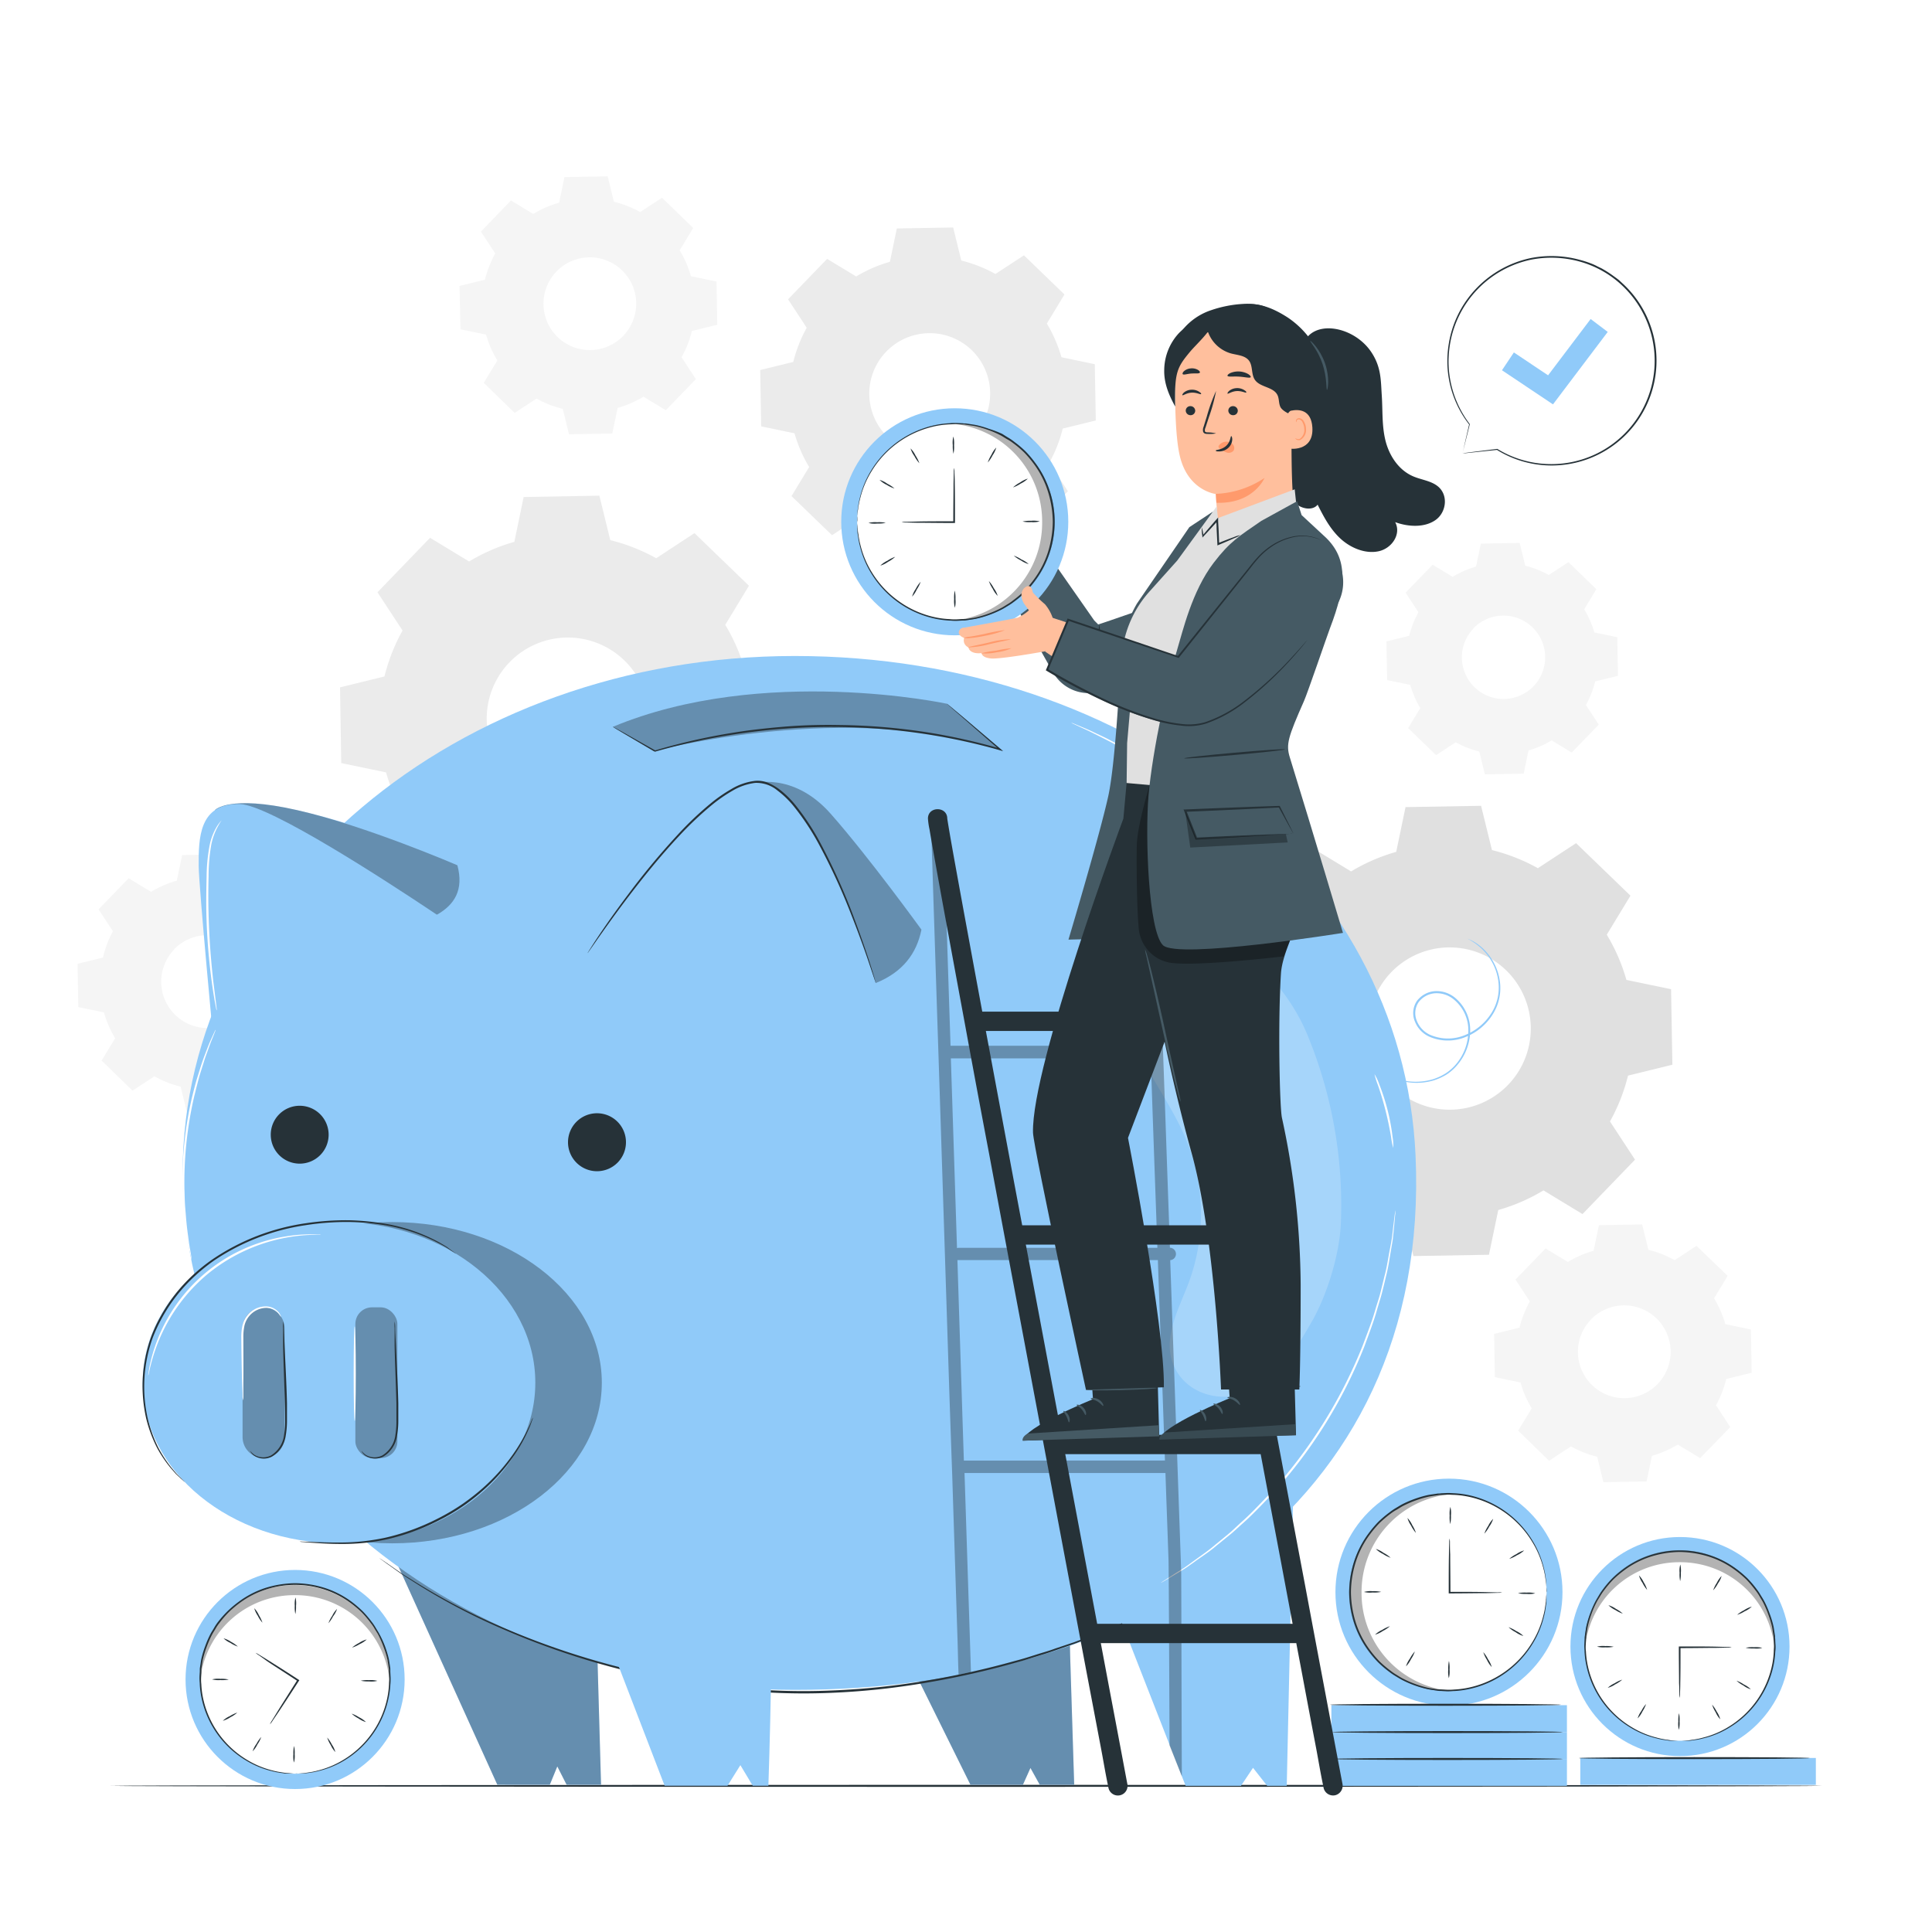 <svg class="animated" id="freepik_stories-save-time" xmlns="http://www.w3.org/2000/svg" viewBox="0 0 500 500" version="1.1" xmlns:xlink="http://www.w3.org/1999/xlink" xmlns:svgjs="http://svgjs.com/svgjs"><style>svg#freepik_stories-save-time:not(.animated) .animable {opacity: 0;}svg#freepik_stories-save-time.animated #freepik--background-complete--inject-86 {animation: 1s 1 forwards cubic-bezier(.36,-0.01,.5,1.38) slideUp;animation-delay: 0s;}svg#freepik_stories-save-time.animated #freepik--Floor--inject-86 {animation: 1s 1 forwards cubic-bezier(.36,-0.01,.5,1.38) zoomOut;animation-delay: 0s;}svg#freepik_stories-save-time.animated #freepik--speech-bubble--inject-86 {animation: 1s 1 forwards cubic-bezier(.36,-0.01,.5,1.38) lightSpeedLeft;animation-delay: 0s;}svg#freepik_stories-save-time.animated #freepik--Clocks--inject-86 {animation: 1s 1 forwards cubic-bezier(.36,-0.01,.5,1.38) fadeIn;animation-delay: 0s;}svg#freepik_stories-save-time.animated #freepik--piggy-bank--inject-86 {animation: 1s 1 forwards cubic-bezier(.36,-0.01,.5,1.38) lightSpeedLeft;animation-delay: 0s;}svg#freepik_stories-save-time.animated #freepik--Character--inject-86 {animation: 1s 1 forwards cubic-bezier(.36,-0.01,.5,1.38) lightSpeedRight;animation-delay: 0s;}            @keyframes slideUp {                0% {                    opacity: 0;                    transform: translateY(30px);                }                100% {                    opacity: 1;                    transform: inherit;                }            }                    @keyframes zoomOut {                0% {                    opacity: 0;                    transform: scale(1.5);                }                100% {                    opacity: 1;                    transform: scale(1);                }            }                    @keyframes lightSpeedLeft {              from {                transform: translate3d(-50%, 0, 0) skewX(20deg);                opacity: 0;              }              60% {                transform: skewX(-10deg);                opacity: 1;              }              80% {                transform: skewX(2deg);              }              to {                opacity: 1;                transform: translate3d(0, 0, 0);              }            }                    @keyframes fadeIn {                0% {                    opacity: 0;                }                100% {                    opacity: 1;                }            }                    @keyframes lightSpeedRight {              from {                transform: translate3d(50%, 0, 0) skewX(-20deg);                opacity: 0;              }              60% {                transform: skewX(10deg);                opacity: 1;              }              80% {                transform: skewX(-2deg);              }              to {                opacity: 1;                transform: translate3d(0, 0, 0);              }            }        </style><g id="freepik--background-complete--inject-86" class="animable" style="transform-origin: 236.7px 214.615px;"><path d="M349.64,225.54a48,48,0,0,1,11.7-5.08l2.41-11.58,19.55-.34L386.12,220A47.92,47.92,0,0,1,398,224.69l9.89-6.48,14.07,13.59-6.13,10.1a47.65,47.65,0,0,1,5.08,11.7L432.47,256l.34,19.55-11.48,2.82a47.92,47.92,0,0,1-4.67,11.86l6.48,9.89L409.55,314.2l-10.1-6.13a47.65,47.65,0,0,1-11.7,5.08l-2.41,11.58-19.55.34L363,313.59a48.07,48.07,0,0,1-11.86-4.67l-9.89,6.48-14.07-13.59,6.13-10.1A47.49,47.49,0,0,1,328.2,280l-11.58-2.4-.34-19.56,11.48-2.82a48.07,48.07,0,0,1,4.67-11.86L326,233.49l13.59-14.08,10.1,6.13Zm10.43,26.05a21,21,0,1,0,29.67-.52A21,21,0,0,0,360.07,251.59Z" style="fill: rgb(224, 224, 224); transform-origin: 374.545px 266.805px;" id="elvj8qnibohbs" class="animable"></path><path d="M376,149.25a24.49,24.49,0,0,1,6-2.61l1.24-5.95,10.05-.18,1.45,5.9a24.75,24.75,0,0,1,6.09,2.4l5.08-3.33,7.23,7-3.15,5.19a25,25,0,0,1,2.62,6l5.94,1.24.18,10-5.9,1.45a24.75,24.75,0,0,1-2.4,6.09l3.33,5.08-7,7.23-5.19-3.15a24.56,24.56,0,0,1-6,2.61l-1.24,6-10.05.18-1.44-5.9a24.66,24.66,0,0,1-6.1-2.4l-5.08,3.33-7.23-7,3.15-5.19a24.56,24.56,0,0,1-2.61-6L359,176,358.8,166l5.9-1.45a24.75,24.75,0,0,1,2.4-6.09l-3.33-5.08,7-7.23,5.2,3.15Zm5.35,13.38a10.78,10.78,0,1,0,15.25-.27A10.8,10.8,0,0,0,381.3,162.63Z" style="fill: rgb(245, 245, 245); transform-origin: 388.765px 170.455px;" id="elkp1gc5dtuz" class="animable"></path><path d="M121.39,145.32a47.82,47.82,0,0,1,11.72-5.09l2.41-11.6,19.6-.35,2.82,11.51a48.07,48.07,0,0,1,11.89,4.68l9.9-6.5,14.1,13.62-6.14,10.12a47.65,47.65,0,0,1,5.09,11.72l11.6,2.41.34,19.59-11.5,2.83a48.24,48.24,0,0,1-4.68,11.88l6.49,9.91-13.61,14.09L171.29,228a48.52,48.52,0,0,1-11.71,5.09l-2.42,11.59-19.59.35-2.82-11.51a48.13,48.13,0,0,1-11.89-4.67l-9.9,6.49-14.1-13.61L105,211.61a47.65,47.65,0,0,1-5.09-11.72l-11.6-2.41L88,177.89l11.5-2.82a47.77,47.77,0,0,1,4.68-11.89l-6.49-9.9,13.61-14.1,10.12,6.14Zm10.45,26.1a21,21,0,1,0,29.72-.52A21,21,0,0,0,131.84,171.42Z" style="fill: rgb(235, 235, 235); transform-origin: 146.36px 186.655px;" id="elhd77a1x23r6" class="animable"></path><path d="M221.59,71.54a36,36,0,0,1,8.72-3.79l1.79-8.62,14.58-.26,2.1,8.56a35.51,35.51,0,0,1,8.84,3.48L265,66.08l10.48,10.13-4.56,7.53a35.49,35.49,0,0,1,3.78,8.71l8.63,1.8.26,14.57-8.56,2.1a35.51,35.51,0,0,1-3.48,8.84l4.83,7.37-10.13,10.49-7.53-4.57a35.52,35.52,0,0,1-8.71,3.79l-1.8,8.62-14.57.26-2.1-8.56a35.36,35.36,0,0,1-8.84-3.48l-7.37,4.83-10.49-10.12,4.57-7.53a35.59,35.59,0,0,1-3.79-8.72l-8.63-1.8-.25-14.57,8.56-2.1a35.51,35.51,0,0,1,3.48-8.84l-4.83-7.37L214.06,67l7.53,4.56ZM229.36,91a15.64,15.64,0,1,0,22.11-.39A15.64,15.64,0,0,0,229.36,91Z" style="fill: rgb(235, 235, 235); transform-origin: 240.165px 102.295px;" id="elrz8dc4hknkf" class="animable"></path><path d="M405.72,326.61a27.39,27.39,0,0,1,6.7-2.91l1.38-6.62,11.19-.2,1.61,6.57a27.21,27.21,0,0,1,6.79,2.68l5.66-3.71,8.06,7.77L443.6,336a27.32,27.32,0,0,1,2.91,6.69l6.62,1.38.2,11.2-6.57,1.61a27.72,27.72,0,0,1-2.67,6.79l3.7,5.66L440,377.36l-5.79-3.51a27.32,27.32,0,0,1-6.69,2.91l-1.38,6.63-11.19.2L413.35,377a27.72,27.72,0,0,1-6.79-2.67l-5.66,3.71-8-7.78,3.51-5.78a27.39,27.39,0,0,1-2.91-6.7l-6.63-1.38-.19-11.19,6.57-1.61a27.57,27.57,0,0,1,2.67-6.79l-3.71-5.66,7.78-8.05,5.78,3.5Zm6,14.91a12,12,0,1,0,17-.29A12,12,0,0,0,411.69,341.52Z" style="fill: rgb(245, 245, 245); transform-origin: 420.005px 350.235px;" id="el51uo53wxqui" class="animable"></path><path d="M138,55.37a27.39,27.39,0,0,1,6.7-2.91l1.38-6.63,11.19-.19,1.61,6.57a27.57,27.57,0,0,1,6.79,2.67l5.66-3.71L179.4,59l-3.5,5.78a27.55,27.55,0,0,1,2.91,6.7l6.62,1.38.2,11.19-6.57,1.61a27.28,27.28,0,0,1-2.68,6.8l3.71,5.65-7.77,8.06-5.79-3.51a27.32,27.32,0,0,1-6.69,2.91l-1.38,6.63-11.2.19-1.61-6.57a27.72,27.72,0,0,1-6.79-2.67l-5.66,3.71-8-7.78,3.51-5.78a27.39,27.39,0,0,1-2.91-6.7l-6.63-1.38L118.92,74l6.58-1.61a27.79,27.79,0,0,1,2.67-6.8l-3.71-5.65,7.78-8.06L138,55.37Zm6,14.91a12,12,0,1,0,17-.3A12,12,0,0,0,144,70.28Z" style="fill: rgb(245, 245, 245); transform-origin: 152.275px 79.015px;" id="elmj504a3qsn" class="animable"></path><path d="M39.07,230.82a27.49,27.49,0,0,1,6.69-2.91l1.38-6.62,11.2-.2L60,227.66a27.36,27.36,0,0,1,6.79,2.68l5.66-3.71,8,7.78L77,240.19a27.07,27.07,0,0,1,2.9,6.69l6.63,1.38.2,11.2-6.58,1.61a27,27,0,0,1-2.67,6.79l3.71,5.66-7.78,8.05-5.78-3.5a27.74,27.74,0,0,1-6.7,2.9l-1.37,6.63-11.2.2-1.61-6.58a27.33,27.33,0,0,1-6.79-2.67l-5.66,3.71-8-7.78,3.5-5.78a27.39,27.39,0,0,1-2.91-6.7l-6.62-1.37-.2-11.2,6.58-1.61A26.8,26.8,0,0,1,29.22,241l-3.71-5.66,7.78-8.05,5.78,3.5Zm6,14.92a12,12,0,1,0,17-.3A12,12,0,0,0,45,245.74Z" style="fill: rgb(245, 245, 245); transform-origin: 53.4px 254.445px;" id="elpd6th808md" class="animable"></path></g><g id="freepik--Floor--inject-86" class="animable" style="transform-origin: 250px 462.18px;"><path d="M471.4,462.18c0,.14-99.13.26-221.39.26s-221.41-.12-221.41-.26,99.11-.26,221.41-.26S471.4,462,471.4,462.18Z" style="fill: rgb(38, 50, 56); transform-origin: 250px 462.18px;" id="el9o2wv239n3w" class="animable"></path></g><g id="freepik--speech-bubble--inject-86" class="animable" style="transform-origin: 401.653px 93.366px;"><path d="M378.49,117.3l9-1a27,27,0,1,0-7.16-6.48h0Z" style="fill: rgb(255, 255, 255); transform-origin: 401.736px 93.364px;" id="elrbl4djtcfbb" class="animable"></path><path d="M378.49,117.3l.14-.5.36-1.45c.32-1.29.79-3.15,1.39-5.55l-.16.06h0a.11.11,0,0,0,.14,0,.09.09,0,0,0,0-.12,27,27,0,0,1-5.14-12,26.41,26.41,0,0,1-.34-4.15,28.52,28.52,0,0,1,.37-4.45,26.85,26.85,0,0,1,21.07-21.95,27.34,27.34,0,0,1,12.34.46A26.18,26.18,0,0,1,419.93,74a26.75,26.75,0,0,1-32.42,42.18.08.08,0,0,0-.07,0l-6.63.82-1.72.23-.6.08.56,0,1.7-.18,6.72-.7-.07,0A26.8,26.8,0,0,0,400,120.42a27.13,27.13,0,0,0,20.23-46.78L419,72.5c-.44-.35-.89-.68-1.34-1a26.91,26.91,0,0,0-2.8-1.83c-.47-.29-1-.5-1.48-.75a14.47,14.47,0,0,0-1.5-.69,26.86,26.86,0,0,0-3.1-1,27.77,27.77,0,0,0-12.57-.45,27.27,27.27,0,0,0-18,13,26.94,26.94,0,0,0-3.29,9.33,28.19,28.19,0,0,0-.35,4.51,26.67,26.67,0,0,0,5.67,16.27l.13-.14h0a.09.09,0,0,0-.14,0,0,0,0,0,0,0,0c-.56,2.45-1,4.34-1.29,5.64-.13.62-.24,1.1-.32,1.44S378.49,117.3,378.49,117.3Z" style="fill: rgb(38, 50, 56); transform-origin: 401.636px 93.366px;" id="elmk8g3hkf0w" class="animable"></path><polygon points="401.91 104.65 388.71 95.82 391.79 91.21 400.64 97.13 411.66 82.56 416.08 85.9 401.91 104.65" style="fill: rgb(144, 202, 249); transform-origin: 402.395px 93.605px;" id="elwtaf8eguj5" class="animable"></polygon></g><g id="freepik--Clocks--inject-86" class="animable" style="transform-origin: 259.303px 419.521px;"><g id="elbnr2duuedbq"><circle cx="434.78" cy="426.13" r="28.35" style="fill: rgb(144, 202, 249); transform-origin: 434.78px 426.13px; transform: rotate(-67.29deg);" class="animable"></circle></g><g id="elz7sf0jmamnh"><circle cx="434.78" cy="425.95" r="24.56" style="fill: rgb(255, 255, 255); transform-origin: 434.78px 425.95px; transform: rotate(-76.57deg);" class="animable"></circle></g><g id="el62bqfp6b77m"><g style="opacity: 0.3; transform-origin: 434.69px 414.215px;" class="animable"><path d="M434.74,404.3a24.49,24.49,0,0,1,24.55,22.94c0-.48,0-1,0-1.45a24.6,24.6,0,0,0-49.2,0c0,.49,0,1,.05,1.45A24.51,24.51,0,0,1,434.74,404.3Z" id="el3cs13mi3ivl" class="animable" style="transform-origin: 434.69px 414.215px;"></path></g></g><path d="M424.8,442.77A8.33,8.33,0,0,1,426,441a8.27,8.27,0,0,1-.95,1.94,6.33,6.33,0,0,1-1.23,1.77A6.46,6.46,0,0,1,424.8,442.77Z" style="fill: rgb(38, 50, 56); transform-origin: 424.91px 442.855px;" id="elwjf7h10wwkc" class="animable"></path><path d="M417.88,435.62a7.85,7.85,0,0,1,1.95-.92,8.89,8.89,0,0,1-1.8,1.2,6.31,6.31,0,0,1-1.95.91A6.76,6.76,0,0,1,417.88,435.62Z" style="fill: rgb(38, 50, 56); transform-origin: 417.955px 435.755px;" id="elc7vqptzdkrl" class="animable"></path><path d="M415.46,426a8.15,8.15,0,0,1,2.15.18,8.47,8.47,0,0,1-2.15.15,6.55,6.55,0,0,1-2.15-.18A6.41,6.41,0,0,1,415.46,426Z" style="fill: rgb(38, 50, 56); transform-origin: 415.46px 426.16px;" id="eldkzl4qqv9v" class="animable"></path><path d="M418.21,416.38a8.33,8.33,0,0,1,1.77,1.23,8.27,8.27,0,0,1-1.94-.95,6.33,6.33,0,0,1-1.77-1.23A6.46,6.46,0,0,1,418.21,416.38Z" style="fill: rgb(38, 50, 56); transform-origin: 418.125px 416.52px;" id="elzgbbkzwwjuh" class="animable"></path><path d="M425.37,409.46a8.22,8.22,0,0,1,.91,2,8.5,8.5,0,0,1-1.19-1.79,6.31,6.31,0,0,1-.92-1.95A6.49,6.49,0,0,1,425.37,409.46Z" style="fill: rgb(38, 50, 56); transform-origin: 425.225px 409.59px;" id="elf3f34hnr37d" class="animable"></path><path d="M435,407.05a8.22,8.22,0,0,1-.18,2.15,8.33,8.33,0,0,1-.14-2.16,5.93,5.93,0,0,1,.18-2.14A6.58,6.58,0,0,1,435,407.05Z" style="fill: rgb(38, 50, 56); transform-origin: 434.842px 407.05px;" id="elyh7rzwwv0tl" class="animable"></path><path d="M444.6,409.8a8.33,8.33,0,0,1-1.23,1.77,8.27,8.27,0,0,1,.95-1.94,6.84,6.84,0,0,1,1.23-1.77A6.18,6.18,0,0,1,444.6,409.8Z" style="fill: rgb(38, 50, 56); transform-origin: 444.46px 409.715px;" id="elppdevi89sz" class="animable"></path><path d="M451.52,417a8.22,8.22,0,0,1-1.95.91,8.84,8.84,0,0,1,1.79-1.19,6.92,6.92,0,0,1,2-.92A6.59,6.59,0,0,1,451.52,417Z" style="fill: rgb(38, 50, 56); transform-origin: 451.465px 416.855px;" id="el9y9laiq5cfh" class="animable"></path><path d="M453.93,426.62a8.15,8.15,0,0,1-2.15-.18,8.77,8.77,0,0,1,2.15-.14,6.55,6.55,0,0,1,2.15.18A6.27,6.27,0,0,1,453.93,426.62Z" style="fill: rgb(38, 50, 56); transform-origin: 453.93px 426.467px;" id="elfs8aaqmg1n8" class="animable"></path><path d="M451.18,436.2a8.25,8.25,0,0,1-1.77-1.24,8.62,8.62,0,0,1,1.93,1,6.33,6.33,0,0,1,1.77,1.23A6.35,6.35,0,0,1,451.18,436.2Z" style="fill: rgb(38, 50, 56); transform-origin: 451.26px 436.075px;" id="el8qspjzpssbp" class="animable"></path><path d="M444,443.11a8.22,8.22,0,0,1-.91-1.95,8.84,8.84,0,0,1,1.19,1.79,6.31,6.31,0,0,1,.92,2A6.59,6.59,0,0,1,444,443.11Z" style="fill: rgb(38, 50, 56); transform-origin: 444.145px 443.055px;" id="elhj6pnv0pimt" class="animable"></path><path d="M434.35,445.52a8.15,8.15,0,0,1,.18-2.15,8.22,8.22,0,0,1,.14,2.15,6.55,6.55,0,0,1-.18,2.15A6.31,6.31,0,0,1,434.35,445.52Z" style="fill: rgb(38, 50, 56); transform-origin: 434.503px 445.52px;" id="elzpvuymm8qt" class="animable"></path><path d="M434.7,439.4a4.81,4.81,0,0,1-.09-1c0-.75,0-1.69-.07-2.81,0-2.37-.06-5.65-.06-9.28v-.21h.4c3.68,0,7,0,9.41.06l2.86.07a4.57,4.57,0,0,1,1,.08,4.86,4.86,0,0,1-1,.09l-2.86.06c-2.4,0-5.73.07-9.41.07h-.18l.21-.22c0,3.63,0,6.91-.06,9.28,0,1.12-.05,2.06-.07,2.81A6.68,6.68,0,0,1,434.7,439.4Z" style="fill: rgb(38, 50, 56); transform-origin: 441.315px 432.75px;" id="el2ans54a411o" class="animable"></path><path d="M434.78,450.51l.4,0,1.16-.08.86-.05,1-.16a17.29,17.29,0,0,0,2.53-.52,23.28,23.28,0,0,0,6.5-2.72,24.54,24.54,0,0,0,11.47-16.49,22,22,0,0,0,.35-3.08c0-.52.07-1.05.06-1.59s-.05-1.07-.08-1.61c0-.27,0-.54-.05-.81l-.13-.82c-.09-.54-.15-1.09-.26-1.64a27.79,27.79,0,0,0-1-3.24,24.79,24.79,0,0,0-1.4-3.18c-.28-.51-.6-1-.9-1.52a12,12,0,0,0-1-1.46,29.07,29.07,0,0,0-2.34-2.77,28.26,28.26,0,0,0-2.83-2.38,23.33,23.33,0,0,0-6.7-3.48,26.33,26.33,0,0,0-7.68-1.26,26,26,0,0,0-7.69,1.26,23.52,23.52,0,0,0-6.71,3.48,26.87,26.87,0,0,0-2.82,2.38,27.67,27.67,0,0,0-2.35,2.76,14.21,14.21,0,0,0-1,1.47c-.3.51-.63,1-.91,1.52a24.79,24.79,0,0,0-1.4,3.18,25.58,25.58,0,0,0-.95,3.25c-.11.54-.18,1.09-.27,1.63l-.12.82c0,.27,0,.54-.06.81,0,.54-.05,1.08-.08,1.61s0,1.07.06,1.59a22.3,22.3,0,0,0,.36,3.09,24.47,24.47,0,0,0,11.47,16.48,23.16,23.16,0,0,0,6.5,2.72,17.29,17.29,0,0,0,2.53.52l1,.16.86.05,1.17.08.39,0h-.4l-1.16,0-.87,0c-.31,0-.66-.09-1-.14a15.8,15.8,0,0,1-2.55-.48,23,23,0,0,1-6.59-2.68,24.61,24.61,0,0,1-11.69-16.62,22.69,22.69,0,0,1-.38-3.13c0-.53-.07-1.07-.06-1.61l.08-1.64c0-.27,0-.55.05-.82l.12-.83c.09-.55.16-1.11.27-1.66a26.49,26.49,0,0,1,1-3.31,25.56,25.56,0,0,1,1.42-3.23c.28-.52.61-1,.91-1.54a13.75,13.75,0,0,1,1-1.5,26.32,26.32,0,0,1,2.39-2.81,27.79,27.79,0,0,1,2.86-2.43,24,24,0,0,1,6.83-3.55,24.5,24.5,0,0,1,15.63,0,23.8,23.8,0,0,1,6.82,3.55,26.88,26.88,0,0,1,2.87,2.43,27.43,27.43,0,0,1,2.38,2.81,12.47,12.47,0,0,1,1,1.5c.31.51.64,1,.92,1.54a25.49,25.49,0,0,1,1.41,3.23,25.2,25.2,0,0,1,1,3.3c.12.56.18,1.12.27,1.67l.13.83c0,.27,0,.55.05.82,0,.55.05,1.1.08,1.64s0,1.08-.07,1.61a22.88,22.88,0,0,1-.37,3.13,24.72,24.72,0,0,1-11.7,16.62,23,23,0,0,1-6.58,2.68,16,16,0,0,1-2.55.48c-.38.05-.72.12-1,.14l-.86,0-1.17,0Z" style="fill: rgb(38, 50, 56); transform-origin: 434.77px 425.88px;" id="eleoqusczr0vm" class="animable"></path><g id="elmaeuhlzsf8"><circle cx="76.37" cy="434.65" r="28.35" style="fill: rgb(144, 202, 249); transform-origin: 76.37px 434.65px; transform: rotate(-0.18deg);" class="animable"></circle></g><g id="elrb6me0aanuk"><circle cx="76.37" cy="434.48" r="24.56" style="fill: rgb(255, 255, 255); transform-origin: 76.37px 434.48px; transform: rotate(-76.42deg);" class="animable"></circle></g><g id="elnkbrtils5lb"><g style="opacity: 0.3; transform-origin: 76.285px 422.983px;" class="animable"><path d="M76.33,412.82a24.51,24.51,0,0,1,24.55,22.94c0-.48,0-1,0-1.45a24.6,24.6,0,0,0-49.19,0c0,.49,0,1,.05,1.45A24.5,24.5,0,0,1,76.33,412.82Z" id="elbipn8k2pnyu" class="animable" style="transform-origin: 76.285px 422.983px;"></path></g></g><path d="M66.38,451.3a8.89,8.89,0,0,1,1.23-1.77,7.85,7.85,0,0,1-1,1.93,6.33,6.33,0,0,1-1.23,1.77A6.65,6.65,0,0,1,66.38,451.3Z" style="fill: rgb(38, 50, 56); transform-origin: 66.495px 451.38px;" id="eltdr0z2ucl5q" class="animable"></path><path d="M59.46,444.14a9.06,9.06,0,0,1,1.95-.92,7.9,7.9,0,0,1-1.79,1.2,6.93,6.93,0,0,1-1.95.92A6.25,6.25,0,0,1,59.46,444.14Z" style="fill: rgb(38, 50, 56); transform-origin: 59.54px 444.28px;" id="elojthcda8y7c" class="animable"></path><path d="M57.05,434.48a8.11,8.11,0,0,1,2.14.18,8.77,8.77,0,0,1-2.15.14,6.59,6.59,0,0,1-2.15-.18A6.71,6.71,0,0,1,57.05,434.48Z" style="fill: rgb(38, 50, 56); transform-origin: 57.04px 434.635px;" id="el8uzlyx26g5" class="animable"></path><path d="M59.79,424.9a8.89,8.89,0,0,1,1.77,1.23,7.85,7.85,0,0,1-1.93-.95A6.14,6.14,0,0,1,57.86,424,6.47,6.47,0,0,1,59.79,424.9Z" style="fill: rgb(38, 50, 56); transform-origin: 59.71px 425.065px;" id="ell2aqfghdgrh" class="animable"></path><path d="M67,418a9.31,9.31,0,0,1,.92,1.95,7.9,7.9,0,0,1-1.2-1.79,6.93,6.93,0,0,1-.92-1.95A6.25,6.25,0,0,1,67,418Z" style="fill: rgb(38, 50, 56); transform-origin: 66.86px 418.08px;" id="eltc87m41nigj" class="animable"></path><path d="M76.61,415.57a9,9,0,0,1-.17,2.15,8,8,0,0,1-.15-2.15,6.55,6.55,0,0,1,.18-2.15A6.27,6.27,0,0,1,76.61,415.57Z" style="fill: rgb(38, 50, 56); transform-origin: 76.457px 415.57px;" id="elmb6g795z22g" class="animable"></path><path d="M86.19,418.32A8.89,8.89,0,0,1,85,420.09a8.27,8.27,0,0,1,1-1.94,6.18,6.18,0,0,1,1.23-1.76A6.47,6.47,0,0,1,86.19,418.32Z" style="fill: rgb(38, 50, 56); transform-origin: 86.115px 418.24px;" id="elq2h5shj1s0l" class="animable"></path><path d="M93.11,425.48a9,9,0,0,1-2,.92,8.89,8.89,0,0,1,1.8-1.2,6.42,6.42,0,0,1,2-.91A6.6,6.6,0,0,1,93.11,425.48Z" style="fill: rgb(38, 50, 56); transform-origin: 93.01px 425.345px;" id="elxoqzgt7oq5" class="animable"></path><path d="M95.51,435.15a9.26,9.26,0,0,1-2.14-.18,8,8,0,0,1,2.15-.15,6.46,6.46,0,0,1,2.14.18A6.41,6.41,0,0,1,95.51,435.15Z" style="fill: rgb(38, 50, 56); transform-origin: 95.515px 434.99px;" id="elezzmd53bbdu" class="animable"></path><path d="M92.76,444.72A8.43,8.43,0,0,1,91,443.49a8.27,8.27,0,0,1,1.94.95,6.52,6.52,0,0,1,1.77,1.23A6.34,6.34,0,0,1,92.76,444.72Z" style="fill: rgb(38, 50, 56); transform-origin: 92.855px 444.58px;" id="elngmx22etk8h" class="animable"></path><path d="M85.6,451.63a8,8,0,0,1-.92-1.95,8.54,8.54,0,0,1,1.2,1.8,6.42,6.42,0,0,1,.91,1.95A6.5,6.5,0,0,1,85.6,451.63Z" style="fill: rgb(38, 50, 56); transform-origin: 85.735px 451.555px;" id="elxfia10230y" class="animable"></path><path d="M75.93,454a8.15,8.15,0,0,1,.18-2.15,8.47,8.47,0,0,1,.15,2.15,6.09,6.09,0,0,1-.19,2.15A6.58,6.58,0,0,1,75.93,454Z" style="fill: rgb(38, 50, 56); transform-origin: 76.091px 454px;" id="eluqh8327jxm" class="animable"></path><path d="M66.15,427.76a4.43,4.43,0,0,1,.91.48l2.4,1.47c2,1.25,4.78,3,7.83,5l.18.12-.11.18-.11.16c-2,3.09-3.81,5.87-5.15,7.87l-1.6,2.36a4.88,4.88,0,0,1-.64.84,4.76,4.76,0,0,1,.5-.93l1.49-2.43c1.27-2.05,3.05-4.85,5-7.94l.1-.16.07.29c-3-2-5.8-3.76-7.77-5.08L67,428.38A6.11,6.11,0,0,1,66.15,427.76Z" style="fill: rgb(38, 50, 56); transform-origin: 71.81px 437px;" id="elypuavp6rb2" class="animable"></path><path d="M76.37,459l.39,0,1.17-.08.86-.05,1-.16a18.56,18.56,0,0,0,2.53-.51,23.7,23.7,0,0,0,6.51-2.73,24.49,24.49,0,0,0,6.92-6.22A24.22,24.22,0,0,0,100.31,439a22.3,22.3,0,0,0,.36-3.09c0-.52.07-1.05.06-1.58l-.09-1.62a7.34,7.34,0,0,0,0-.81l-.12-.81c-.09-.55-.16-1.1-.27-1.64a25.58,25.58,0,0,0-1-3.25,27,27,0,0,0-1.4-3.18c-.28-.51-.61-1-.91-1.51a12.34,12.34,0,0,0-1-1.47,26.59,26.59,0,0,0-2.35-2.76,28.23,28.23,0,0,0-2.82-2.39,23.64,23.64,0,0,0-6.71-3.48,24.22,24.22,0,0,0-15.36,0A23.64,23.64,0,0,0,62,414.87a27.15,27.15,0,0,0-2.82,2.39A26.59,26.59,0,0,0,56.81,420a11.34,11.34,0,0,0-1,1.47c-.3.51-.62,1-.9,1.51a25.41,25.41,0,0,0-1.4,3.18,27.38,27.38,0,0,0-1,3.25c-.11.54-.17,1.1-.26,1.64l-.13.81c0,.27,0,.54,0,.81,0,.55-.06,1.08-.08,1.62s0,1.06.06,1.59a22.33,22.33,0,0,0,.35,3.08,24.55,24.55,0,0,0,11.47,16.48,23.65,23.65,0,0,0,6.5,2.73,18.86,18.86,0,0,0,2.53.51l1,.16.86.05L76,459l.4,0H76l-1.17,0-.86,0c-.32,0-.66-.09-1-.14a18.45,18.45,0,0,1-2.56-.48,23.54,23.54,0,0,1-6.58-2.68A24.71,24.71,0,0,1,52.07,439a22.73,22.73,0,0,1-.37-3.12c0-.54-.07-1.07-.07-1.62s.06-1.08.08-1.63c0-.28,0-.56,0-.83l.13-.83c.09-.55.15-1.11.27-1.66a24.89,24.89,0,0,1,1-3.31,26.13,26.13,0,0,1,1.41-3.23c.28-.52.61-1,.92-1.54a12.47,12.47,0,0,1,1-1.5A28.54,28.54,0,0,1,58.86,417a28.1,28.1,0,0,1,2.87-2.43A24.05,24.05,0,0,1,68.55,411a26.56,26.56,0,0,1,7.82-1.27A26.24,26.24,0,0,1,84.19,411,24.16,24.16,0,0,1,91,414.53,30.44,30.44,0,0,1,93.88,417a28.54,28.54,0,0,1,2.38,2.81,13.75,13.75,0,0,1,1,1.5c.3.52.63,1,.91,1.54A26.2,26.2,0,0,1,99.62,426a28.3,28.3,0,0,1,1,3.31c.11.55.18,1.11.27,1.66l.12.83c0,.27,0,.55,0,.83l.08,1.63c0,.55,0,1.08-.06,1.62a22.73,22.73,0,0,1-.38,3.12A24.66,24.66,0,0,1,89,455.67a23.59,23.59,0,0,1-6.59,2.68,18.33,18.33,0,0,1-2.55.48c-.37.05-.72.11-1,.14l-.87,0-1.16,0Z" style="fill: rgb(38, 50, 56); transform-origin: 76.36px 434.365px;" id="eltfxhj03tyn" class="animable"></path><rect x="344.56" y="455.22" width="60.96" height="6.96" style="fill: rgb(144, 202, 249); transform-origin: 375.04px 458.7px;" id="elpohs2lrbqob" class="animable"></rect><rect x="408.98" y="454.96" width="60.96" height="6.96" style="fill: rgb(144, 202, 249); transform-origin: 439.46px 458.44px;" id="elvl6skekgpnl" class="animable"></rect><path d="M468.36,455c0,.14-13.4.26-29.92.26s-29.92-.12-29.92-.26,13.39-.26,29.92-.26S468.36,454.82,468.36,455Z" style="fill: rgb(38, 50, 56); transform-origin: 438.44px 455px;" id="el5w46r87umxq" class="animable"></path><rect x="344.56" y="448.26" width="60.96" height="6.96" style="fill: rgb(144, 202, 249); transform-origin: 375.04px 451.74px;" id="elxgnfp8tmb8d" class="animable"></rect><path d="M404.5,455.22c0,.14-13.39.26-29.92.26s-29.92-.12-29.92-.26,13.4-.26,29.92-.26S404.5,455.07,404.5,455.22Z" style="fill: rgb(38, 50, 56); transform-origin: 374.58px 455.22px;" id="elog8njzc0du" class="animable"></path><g id="elqc3e1w68tn"><circle cx="374.99" cy="412.05" r="29.38" style="fill: rgb(144, 202, 249); transform-origin: 374.99px 412.05px; transform: rotate(-71.67deg);" class="animable"></circle></g><circle cx="374.81" cy="412.05" r="25.45" style="fill: rgb(255, 255, 255); transform-origin: 374.81px 412.05px;" id="elc68lmwmwc3a" class="animable"></circle><g id="elvbwnxmn9k4"><g style="opacity: 0.3; transform-origin: 362.652px 412.15px;" class="animable"><path d="M352.37,412.1a25.4,25.4,0,0,1,23.77-25.45c-.5,0-1,0-1.5,0a25.5,25.5,0,0,0,0,51c.5,0,1,0,1.5,0A25.4,25.4,0,0,1,352.37,412.1Z" id="eldj97m817x3t" class="animable" style="transform-origin: 362.652px 412.15px;"></path></g></g><path d="M392.24,422.4a8.1,8.1,0,0,1-1.83-1.28,9.66,9.66,0,0,1,2,1,6.72,6.72,0,0,1,1.84,1.27A6.59,6.59,0,0,1,392.24,422.4Z" style="fill: rgb(38, 50, 56); transform-origin: 392.33px 422.255px;" id="el7bavduec3q3" class="animable"></path><path d="M384.82,429.57a8.76,8.76,0,0,1-.95-2,8.68,8.68,0,0,1,1.24,1.86,6.67,6.67,0,0,1,.95,2A6.9,6.9,0,0,1,384.82,429.57Z" style="fill: rgb(38, 50, 56); transform-origin: 384.965px 429.5px;" id="eljt8m4qi858b" class="animable"></path><path d="M374.81,432.08a8.79,8.79,0,0,1,.18-2.23,8.57,8.57,0,0,1,.15,2.23,6.72,6.72,0,0,1-.18,2.23A6.63,6.63,0,0,1,374.81,432.08Z" style="fill: rgb(38, 50, 56); transform-origin: 374.97px 432.08px;" id="elcn7wdscet0m" class="animable"></path><path d="M364.89,429.23a8.58,8.58,0,0,1,1.27-1.83,8.55,8.55,0,0,1-1,2,6.87,6.87,0,0,1-1.28,1.84A6.49,6.49,0,0,1,364.89,429.23Z" style="fill: rgb(38, 50, 56); transform-origin: 365.02px 429.32px;" id="elf5fomlmj0sn" class="animable"></path><path d="M357.72,421.81a8.76,8.76,0,0,1,2-.95,8.68,8.68,0,0,1-1.86,1.24,6.67,6.67,0,0,1-2,.95A6.9,6.9,0,0,1,357.72,421.81Z" style="fill: rgb(38, 50, 56); transform-origin: 357.79px 421.955px;" id="elwzmsyt5ck9h" class="animable"></path><path d="M355.22,411.8a8.67,8.67,0,0,1,2.22.18,8.57,8.57,0,0,1-2.23.15A6.64,6.64,0,0,1,353,412,6.3,6.3,0,0,1,355.22,411.8Z" style="fill: rgb(38, 50, 56); transform-origin: 355.22px 411.972px;" id="elxcb5et57rbl" class="animable"></path><path d="M358.06,401.88a8.49,8.49,0,0,1,1.84,1.27,8.71,8.71,0,0,1-2-1,6.92,6.92,0,0,1-1.83-1.28A6.61,6.61,0,0,1,358.06,401.88Z" style="fill: rgb(38, 50, 56); transform-origin: 357.985px 402.01px;" id="el0ywwfoqeft1b" class="animable"></path><path d="M365.49,394.71a8.76,8.76,0,0,1,.95,2,8.37,8.37,0,0,1-1.24-1.86,6.67,6.67,0,0,1-.95-2A6.9,6.9,0,0,1,365.49,394.71Z" style="fill: rgb(38, 50, 56); transform-origin: 365.345px 394.78px;" id="elmy9n8i2d5e" class="animable"></path><path d="M375.5,392.21a8.79,8.79,0,0,1-.18,2.23,8.57,8.57,0,0,1-.15-2.23,7.05,7.05,0,0,1,.18-2.23A6.3,6.3,0,0,1,375.5,392.21Z" style="fill: rgb(38, 50, 56); transform-origin: 375.344px 392.21px;" id="elg4vf1o7iyxu" class="animable"></path><path d="M385.42,395.06a8.49,8.49,0,0,1-1.27,1.84,8.71,8.71,0,0,1,1-2,6.92,6.92,0,0,1,1.28-1.83A6.61,6.61,0,0,1,385.42,395.06Z" style="fill: rgb(38, 50, 56); transform-origin: 385.29px 394.985px;" id="elybob1tz6jvn" class="animable"></path><path d="M392.59,402.49a9,9,0,0,1-2,.95,8.37,8.37,0,0,1,1.86-1.24,6.56,6.56,0,0,1,2-.95A6.9,6.9,0,0,1,392.59,402.49Z" style="fill: rgb(38, 50, 56); transform-origin: 392.52px 402.345px;" id="elgbosmprfvie" class="animable"></path><path d="M395.08,412.5a8.6,8.6,0,0,1-2.22-.18,8.51,8.51,0,0,1,2.23-.15,6.52,6.52,0,0,1,2.22.19A6.75,6.75,0,0,1,395.08,412.5Z" style="fill: rgb(38, 50, 56); transform-origin: 395.085px 412.341px;" id="elkog3e70h2ve" class="animable"></path><path d="M388.74,412.14a5.08,5.08,0,0,1-1.06.09l-2.91.07c-2.46,0-5.86.07-9.62.07h-.22V412c0-3.81,0-7.26.06-9.75,0-1.18.05-2.17.07-3a5.18,5.18,0,0,1,.09-1.08,5.18,5.18,0,0,1,.09,1.08c0,.79,0,1.78.07,3,0,2.49.06,5.94.06,9.75v.19l-.22-.22c3.76,0,7.16,0,9.62.07l2.91.07A4.77,4.77,0,0,1,388.74,412.14Z" style="fill: rgb(38, 50, 56); transform-origin: 381.835px 405.27px;" id="elxe74p0xsfn" class="animable"></path><path d="M400.26,412.05s0-.14,0-.41-.05-.69-.09-1.21c0-.26,0-.56-.05-.88s-.11-.68-.17-1.07a19,19,0,0,0-.53-2.62,24.1,24.1,0,0,0-2.83-6.74,25.38,25.38,0,0,0-17.08-11.88,22.24,22.24,0,0,0-3.19-.37c-.55,0-1.09-.07-1.65-.06l-1.67.08c-.28,0-.56,0-.84.06l-.84.13c-.57.09-1.14.16-1.7.28a27.47,27.47,0,0,0-3.37,1,28.12,28.12,0,0,0-3.29,1.45c-.53.29-1,.63-1.57.94a12.09,12.09,0,0,0-1.52,1,30,30,0,0,0-2.87,2.43,29.19,29.19,0,0,0-2.47,2.93,24.28,24.28,0,0,0-3.6,6.95,26.81,26.81,0,0,0-1.31,8,27.13,27.13,0,0,0,1.3,8,24.56,24.56,0,0,0,3.61,6.95,27.92,27.92,0,0,0,2.47,2.93,28.29,28.29,0,0,0,2.86,2.43,13,13,0,0,0,1.53,1.05c.53.32,1,.65,1.57.94a25.13,25.13,0,0,0,3.29,1.45,25.87,25.87,0,0,0,3.37,1c.56.12,1.13.18,1.7.28l.84.13c.28,0,.56,0,.84,0l1.67.09c.56,0,1.11,0,1.65-.06a23.76,23.76,0,0,0,3.19-.37A25.41,25.41,0,0,0,396.56,425a24.1,24.1,0,0,0,2.82-6.74,18.42,18.42,0,0,0,.53-2.62c.06-.38.13-.73.17-1.06s0-.62.05-.89c0-.51.07-.91.09-1.21s0-.41,0-.41,0,.14,0,.42,0,.69,0,1.21c0,.27,0,.56,0,.89s-.09.68-.15,1.07a18.71,18.71,0,0,1-.49,2.65,24.3,24.3,0,0,1-2.78,6.82,25.52,25.52,0,0,1-6.47,7.3,25.26,25.26,0,0,1-10.76,4.82,23,23,0,0,1-3.24.39c-.55,0-1.11.07-1.67.07l-1.7-.09c-.28,0-.57,0-.85-.05l-.86-.13c-.57-.09-1.15-.16-1.73-.28a27,27,0,0,1-3.42-1,26.63,26.63,0,0,1-3.35-1.47c-.54-.29-1.06-.63-1.6-.95a13.28,13.28,0,0,1-1.55-1.06,29.47,29.47,0,0,1-2.91-2.47,27.75,27.75,0,0,1-2.52-3,24.91,24.91,0,0,1-3.68-7.07,27.15,27.15,0,0,1-1.32-8.1,27.43,27.43,0,0,1,1.33-8.1,24.88,24.88,0,0,1,3.67-7.07,28.83,28.83,0,0,1,2.52-3,28.17,28.17,0,0,1,2.91-2.47,14.73,14.73,0,0,1,1.55-1.07c.54-.31,1.06-.65,1.6-.95a28.08,28.08,0,0,1,3.35-1.46,28.86,28.86,0,0,1,3.42-1c.58-.12,1.16-.18,1.73-.27l.86-.13c.28,0,.57,0,.85-.06l1.7-.08c.56,0,1.12.05,1.67.07a24.51,24.51,0,0,1,3.24.38A25.66,25.66,0,0,1,396.77,399a24.47,24.47,0,0,1,2.78,6.83,18.35,18.35,0,0,1,.49,2.64c.06.39.12.75.15,1.07s0,.63,0,.9c0,.52,0,.92,0,1.21S400.26,412.05,400.26,412.05Z" style="fill: rgb(38, 50, 56); transform-origin: 374.715px 412.045px;" id="elcihq4le0f4v" class="animable"></path><rect x="344.56" y="441.3" width="60.96" height="6.96" style="fill: rgb(144, 202, 249); transform-origin: 375.04px 444.78px;" id="elic4dk8hkvy" class="animable"></rect><path d="M404,441.19c0,.15-13.4.26-29.92.26s-29.92-.11-29.92-.26,13.39-.26,29.92-.26S404,441.05,404,441.19Z" style="fill: rgb(38, 50, 56); transform-origin: 374.08px 441.19px;" id="el2ne570pustq" class="animable"></path><path d="M404.5,448.26c0,.14-13.39.26-29.92.26s-29.92-.12-29.92-.26,13.4-.26,29.92-.26S404.5,448.11,404.5,448.26Z" style="fill: rgb(38, 50, 56); transform-origin: 374.58px 448.26px;" id="el1vu7a9x5yut" class="animable"></path></g><g id="freepik--piggy-bank--inject-86" class="animable" style="transform-origin: 212.589px 315.975px;"><polygon points="100.57 399.77 128.71 461.89 142.29 461.89 144.23 457.15 146.64 461.89 155.55 461.89 154.52 425.63 154.08 404.2 100.57 399.77" style="fill: rgb(144, 202, 249); transform-origin: 128.06px 430.83px;" id="el00yff7lmi150e" class="animable"></polygon><g id="el0okuxoxm3wgm"><g style="opacity: 0.3; transform-origin: 128.06px 430.83px;" class="animable"><polygon points="100.57 399.77 128.71 461.89 142.29 461.89 144.23 457.15 146.64 461.89 155.55 461.89 154.52 425.63 154.08 404.2 100.57 399.77" id="elquqo22zdbac" class="animable" style="transform-origin: 128.06px 430.83px;"></polygon></g></g><polygon points="223.71 406.43 251.15 461.89 264.73 461.89 266.68 457.55 269.09 461.89 278 461.89 276.96 428.69 276.52 409.08 223.71 406.43" style="fill: rgb(144, 202, 249); transform-origin: 250.855px 434.16px;" id="eltk82vzent9" class="animable"></polygon><g id="elreaifdeoqhl"><g style="opacity: 0.3; transform-origin: 250.855px 434.16px;" class="animable"><polygon points="223.71 406.43 251.15 461.89 264.73 461.89 266.68 457.55 269.09 461.89 278 461.89 276.96 428.69 276.52 409.08 223.71 406.43" id="elc1cnwacp2i" class="animable" style="transform-origin: 250.855px 434.16px;"></polygon></g></g><path d="M379.78,242.94a1.42,1.42,0,0,1,.26.09l.73.32a12.71,12.71,0,0,1,2.55,1.7,14.49,14.49,0,0,1,3.08,3.75,14.19,14.19,0,0,1,1.86,6.14,12.72,12.72,0,0,1-1.91,7.52,14.57,14.57,0,0,1-6.77,5.79,12,12,0,0,1-9.76,0,7.15,7.15,0,0,1-3.62-3.83,5.63,5.63,0,0,1,.49-5.37,6.43,6.43,0,0,1,4.79-2.55,7.5,7.5,0,0,1,5,1.65,10.86,10.86,0,0,1,4,8.85,13.89,13.89,0,0,1-3.1,8.34,12.64,12.64,0,0,1-3,2.74,14.94,14.94,0,0,1-3.43,1.55,15.61,15.61,0,0,1-6.4.47,16.79,16.79,0,0,1-4.68-1.28,15.17,15.17,0,0,1-2.68-1.49l-.63-.48q-.22-.16-.21-.18a21.33,21.33,0,0,0,3.6,2,16.92,16.92,0,0,0,4.63,1.18,15.54,15.54,0,0,0,6.26-.54,14.17,14.17,0,0,0,3.32-1.54,12.35,12.35,0,0,0,2.91-2.66A13.43,13.43,0,0,0,380,267a10.31,10.31,0,0,0-3.84-8.41,7,7,0,0,0-4.66-1.54,5.84,5.84,0,0,0-4.37,2.32,5.1,5.1,0,0,0-.44,4.86,6.62,6.62,0,0,0,3.35,3.55,11.55,11.55,0,0,0,9.34,0,14.28,14.28,0,0,0,6.58-5.57,12.3,12.3,0,0,0,1.9-7.25,13.79,13.79,0,0,0-1.73-6,14.39,14.39,0,0,0-3-3.74A15.65,15.65,0,0,0,379.78,242.94Z" style="fill: rgb(144, 202, 249); transform-origin: 372.317px 261.59px;" id="ellujkx88uenl" class="animable"></path><path d="M366.35,299.15c4.08,92.19-73.2,138.19-160.68,138.19s-158.4-59.9-158.4-133.78,70.92-133.79,158.4-133.79S363.08,225.34,366.35,299.15Z" style="fill: rgb(144, 202, 249); transform-origin: 206.887px 303.555px;" id="elh6ezp4vjs7q" class="animable"></path><g id="eljlxjrhkehi"><g style="opacity: 0.3; transform-origin: 216.55px 228.371px;" class="animable"><path d="M194.63,202.81s10.51-3.33,20.34,7.78,23.5,30,23.5,30c-1.23,6.16-4.83,11-11.8,13.81Z" id="el63w3zqormt5" class="animable" style="transform-origin: 216.55px 228.371px;"></path></g></g><ellipse cx="101.51" cy="357.84" rx="54.24" ry="41.57" style="fill: rgb(144, 202, 249); transform-origin: 101.51px 357.84px;" id="elyvxfw8wyrol" class="animable"></ellipse><path d="M152.1,246.72s31.79-49.32,46.35-44,28.22,51.69,28.22,51.69" style="fill: rgb(144, 202, 249); transform-origin: 189.385px 228.364px;" id="elu92440i8zm" class="animable"></path><path d="M116.15,235.42l-1.48-13.36s-19.91-8.32-37.73-12.39-21.33,0-21.33,0L83.8,249.18Z" style="fill: rgb(144, 202, 249); transform-origin: 85.88px 228.521px;" id="elnsffrre414" class="animable"></path><g id="el92yps5gec39"><g style="opacity: 0.3; transform-origin: 209.015px 186.663px;" class="animable"><path d="M158.58,188.11l10.55,6.27s51.09-13.52,90.32,0l-14.39-12.25S197.48,171.9,158.58,188.11Z" id="elpqdxeeypwvs" class="animable" style="transform-origin: 209.015px 186.663px;"></path></g></g><g id="elyixofqmj7sl"><g style="opacity: 0.3; transform-origin: 101.51px 357.84px;" class="animable"><ellipse cx="101.51" cy="357.84" rx="54.24" ry="41.57" id="elwtk6nj7k7g" class="animable" style="transform-origin: 101.51px 357.84px;"></ellipse></g></g><ellipse cx="87.73" cy="357.84" rx="50.81" ry="41.57" style="fill: rgb(144, 202, 249); transform-origin: 87.73px 357.84px;" id="eltbzgitr29oc" class="animable"></ellipse><g id="elgnu72ach0ci"><g style="opacity: 0.3; transform-origin: 68.215px 357.84px;" class="animable"><path d="M68.21,377.34h0a5.44,5.44,0,0,1-5.43-5.44V343.77a5.43,5.43,0,0,1,5.43-5.43h0a5.44,5.44,0,0,1,5.44,5.43V371.9A5.45,5.45,0,0,1,68.21,377.34Z" id="el3micx3ni49" class="animable" style="transform-origin: 68.215px 357.84px;"></path></g></g><g id="el7ur0kn4ekpk"><g style="opacity: 0.3; transform-origin: 97.405px 357.84px;" class="animable"><rect x="91.97" y="338.34" width="10.87" height="39" rx="4.29" id="elq9e910eir4c" class="animable" style="transform-origin: 97.405px 357.84px;"></rect></g></g><g id="elvkhvc18y30o"><g style="opacity: 0.3; transform-origin: 87.262px 228.521px;" class="animable"><path d="M113.07,236.73c4.57-2.59,7-6.44,5.3-12.8,0,0-23.61-10.19-41.43-14.26s-21.33,0-21.33,0L83.8,249.18Z" id="elq2f9p5z4bd" class="animable" style="transform-origin: 87.262px 228.521px;"></path></g></g><path d="M114.67,237.81s-1.33-.91-3.56-2.39c-10.52-7-41.24-27.1-49-27.32-10.69-.31-10.71,8.91-10.69,16,0,5.06,4.16,49,4.16,49" style="fill: rgb(144, 202, 249); transform-origin: 83.044px 240.596px;" id="elise69y6fxg" class="animable"></path><path d="M226.67,254.44a1.17,1.17,0,0,1-.12-.3l-.31-.91c-.27-.83-.67-2-1.17-3.49-1-3-2.55-7.39-4.64-12.7a162.66,162.66,0,0,0-8.33-18.22,64.37,64.37,0,0,0-6.45-9.87,24.18,24.18,0,0,0-4.41-4.34,8.51,8.51,0,0,0-5.8-2,15.17,15.17,0,0,0-5.94,2.07,39.35,39.35,0,0,0-5.12,3.53,88.27,88.27,0,0,0-8.6,8.11c-5.15,5.51-9.39,10.84-12.86,15.37s-6.14,8.32-8,10.94c-.9,1.28-1.6,2.3-2.1,3l-.55.78a1.23,1.23,0,0,1-.2.26,1.54,1.54,0,0,1,.16-.29c.12-.21.29-.48.5-.81.45-.71,1.12-1.76,2-3.08,1.78-2.66,4.41-6.47,7.83-11A189.66,189.66,0,0,1,175.42,216a84.71,84.71,0,0,1,8.63-8.18,37.88,37.88,0,0,1,5.19-3.59,15.4,15.4,0,0,1,6.16-2.14,7.18,7.18,0,0,1,3.31.47,13.76,13.76,0,0,1,2.85,1.61,24.23,24.23,0,0,1,4.5,4.43,63.41,63.41,0,0,1,6.48,10,160.4,160.4,0,0,1,8.25,18.32c2,5.34,3.52,9.73,4.48,12.78.49,1.52.85,2.71,1.08,3.52.1.38.19.69.25.92A1.14,1.14,0,0,1,226.67,254.44Z" style="fill: rgb(38, 50, 56); transform-origin: 189.37px 228.249px;" id="el3ykrqt3m7go" class="animable"></path><path d="M245.06,182.13a1.33,1.33,0,0,1,.26.18l.73.6,2.77,2.31,10.13,8.6.67.57-.85-.24a159.64,159.64,0,0,0-41.86-6,166.28,166.28,0,0,0-47.35,6.37l-.07,0-.06,0-8-4.71-2.12-1.26-.54-.34c-.12-.08-.17-.12-.17-.13l.2.09.56.3,2.16,1.19,8.09,4.57h-.13a159.81,159.81,0,0,1,20.23-4.6c4-.66,8.39-1.15,12.95-1.54s9.36-.55,14.28-.46a158.86,158.86,0,0,1,23.28,1.94,154.54,154.54,0,0,1,18.68,4.19l-.18.33-10-8.73L246,183l-.69-.63A2.08,2.08,0,0,1,245.06,182.13Z" style="fill: rgb(38, 50, 56); transform-origin: 209.11px 188.325px;" id="elfl32jnsufwf" class="animable"></path><path d="M118,324.47a1.15,1.15,0,0,1-.3-.18l-.84-.55-1.36-.92c-.56-.34-1.22-.69-2-1.1a45.63,45.63,0,0,0-13.42-4.56,65.37,65.37,0,0,0-9.78-.91,69.6,69.6,0,0,0-11.24.83,57.16,57.16,0,0,0-23.86,9.28A48.62,48.62,0,0,0,50,330.63a43.88,43.88,0,0,0-4.42,4.87,42.27,42.27,0,0,0-6.08,10.78A37.52,37.52,0,0,0,38.21,367a35,35,0,0,0,2.73,7.6,33.25,33.25,0,0,0,3.33,5.12l1.44,1.71,1.17,1.14.71.72c.16.16.24.25.23.26l-.26-.22-.76-.68c-.33-.31-.73-.68-1.21-1.11l-1.48-1.69a32.13,32.13,0,0,1-3.44-5.11,35,35,0,0,1-2.84-7.65,37.8,37.8,0,0,1,1.24-21,39.5,39.5,0,0,1,2.6-5.58,42,42,0,0,1,3.53-5.36,43.94,43.94,0,0,1,4.47-4.93A47.7,47.7,0,0,1,55,325.91a57.49,57.49,0,0,1,24.1-9.33,70.22,70.22,0,0,1,11.32-.78,65.79,65.79,0,0,1,9.84,1,44.63,44.63,0,0,1,13.45,4.75c.73.43,1.39.8,1.94,1.15l1.33,1,.81.6A2.42,2.42,0,0,1,118,324.47Z" style="fill: rgb(38, 50, 56); transform-origin: 77.447px 349.672px;" id="elronervithx" class="animable"></path><path d="M73.34,342a10.58,10.58,0,0,1,.12,1.66c.05,1.17.11,2.69.19,4.53.16,3.82.47,9.1.62,14.94,0,1.46,0,2.89,0,4.27a22.61,22.61,0,0,1-.3,4A7.56,7.56,0,0,1,70.32,377a4.54,4.54,0,0,1-4.48-.23,3.35,3.35,0,0,1-.89-.89,1.13,1.13,0,0,1-.19-.39,5,5,0,0,0,1.2,1.1,4.36,4.36,0,0,0,4.19.07,7.25,7.25,0,0,0,3.37-5.32,22.33,22.33,0,0,0,.26-3.91q0-2.07-.06-4.26c-.14-5.83-.39-11.11-.45-14.94,0-1.92,0-3.47,0-4.54A9.11,9.11,0,0,1,73.34,342Z" style="fill: rgb(38, 50, 56); transform-origin: 69.516px 359.741px;" id="elxed6seg793l" class="animable"></path><path d="M102.15,342a10.58,10.58,0,0,1,.12,1.66c0,1.17.11,2.69.19,4.53.16,3.82.47,9.1.62,14.94,0,1.46,0,2.89,0,4.27a22.61,22.61,0,0,1-.3,4A7.56,7.56,0,0,1,99.13,377a4.54,4.54,0,0,1-4.48-.23,3.35,3.35,0,0,1-.89-.89,1.13,1.13,0,0,1-.19-.39,5,5,0,0,0,1.2,1.1,4.36,4.36,0,0,0,4.19.07,7.22,7.22,0,0,0,3.37-5.32,22.33,22.33,0,0,0,.26-3.91c0-1.38,0-2.8,0-4.26-.15-5.83-.4-11.11-.46-14.94,0-1.92,0-3.47,0-4.54A9.11,9.11,0,0,1,102.15,342Z" style="fill: rgb(38, 50, 56); transform-origin: 98.326px 359.741px;" id="elwaobvjtc3a9" class="animable"></path><path d="M137.93,366.89a3.81,3.81,0,0,1-.22.72c-.18.45-.38,1.16-.77,2a40.82,40.82,0,0,1-3.81,6.93,49.38,49.38,0,0,1-7.73,8.84,55.24,55.24,0,0,1-5.44,4.32,53.44,53.44,0,0,1-6.42,3.79A57.07,57.07,0,0,1,100,398.4a53.59,53.59,0,0,1-11.68,1.17c-3.35,0-6-.2-7.9-.33l-2.14-.17a4.18,4.18,0,0,1-.75-.1,3.91,3.91,0,0,1,.75,0l2.15.07c1.86.06,4.56.19,7.89.16a55.74,55.74,0,0,0,11.57-1.28A58.29,58.29,0,0,0,113.3,393a55.42,55.42,0,0,0,6.36-3.75,57.12,57.12,0,0,0,5.41-4.25,50.65,50.65,0,0,0,7.74-8.69,43.64,43.64,0,0,0,3.93-6.8c.43-.83.66-1.52.87-2A3.43,3.43,0,0,1,137.93,366.89Z" style="fill: rgb(38, 50, 56); transform-origin: 107.73px 383.231px;" id="el0lozx5ktrabi" class="animable"></path><path d="M72.71,340.83a8.85,8.85,0,0,0-.72-1,4.22,4.22,0,0,0-3-1.35,5.81,5.81,0,0,0-4.39,2A6,6,0,0,0,63.28,343a13.63,13.63,0,0,0-.3,3.18c0,4.48.05,8.55,0,11.49,0,1.38,0,2.55,0,3.48a7.24,7.24,0,0,1-.09,1.28,5.44,5.44,0,0,1-.12-1.27c0-.94-.08-2.1-.12-3.49-.08-2.94-.16-7-.2-11.49a13.43,13.43,0,0,1,.34-3.31,6.35,6.35,0,0,1,1.48-2.77,6.07,6.07,0,0,1,4.79-2,4.35,4.35,0,0,1,3.12,1.59,3.91,3.91,0,0,1,.48.84C72.7,340.71,72.73,340.82,72.71,340.83Z" style="fill: rgb(255, 255, 255); transform-origin: 67.582px 350.262px;" id="el6qsx2n85998" class="animable"></path><path d="M91.8,343.24c.15,0,.28,5.49.28,12.26s-.13,12.27-.28,12.27-.27-5.49-.27-12.27S91.65,343.24,91.8,343.24Z" style="fill: rgb(255, 255, 255); transform-origin: 91.805px 355.505px;" id="el6ksj4pbs3hr" class="animable"></path><path d="M83.06,319.58a2.89,2.89,0,0,1-.64,0c-.42,0-1,0-1.83,0A45.1,45.1,0,0,0,54,329.5a44.61,44.61,0,0,0-13,17.68,46.78,46.78,0,0,0-2.06,6.4c-.21.76-.31,1.38-.41,1.78a3.07,3.07,0,0,1-.17.62,2.58,2.58,0,0,1,.06-.64c.07-.41.14-1,.31-1.81A40.67,40.67,0,0,1,40.64,347a42.83,42.83,0,0,1,33.2-27,39.7,39.7,0,0,1,6.74-.56c.8,0,1.42.05,1.84.06A3,3,0,0,1,83.06,319.58Z" style="fill: rgb(255, 255, 255); transform-origin: 60.709px 337.71px;" id="eltw3uqr3nxml" class="animable"></path><path d="M55.81,266.48a2.53,2.53,0,0,1-.19.59c-.17.44-.38,1-.65,1.65s-.64,1.59-1,2.62-.82,2.18-1.22,3.5-.89,2.73-1.31,4.29-.84,3.23-1.27,5a98.88,98.88,0,0,0-2.44,23.43c.06,1.81.08,3.54.22,5.15s.24,3.1.39,4.47.33,2.59.47,3.67.3,2,.44,2.77.21,1.29.29,1.75a4,4,0,0,1,.07.61,2.4,2.4,0,0,1-.18-.59c-.1-.46-.23-1-.39-1.73s-.36-1.68-.53-2.76-.41-2.31-.55-3.68-.36-2.86-.46-4.48-.2-3.35-.27-5.17A94,94,0,0,1,49.69,284c.45-1.77.84-3.45,1.33-5s.92-3,1.37-4.3.91-2.46,1.3-3.48.77-1.89,1.09-2.59.54-1.19.74-1.61A2.21,2.21,0,0,1,55.81,266.48Z" style="fill: rgb(255, 255, 255); transform-origin: 51.508px 296.23px;" id="elpmj1cgrnrl" class="animable"></path><path d="M57.36,212.28s-.42.57-1,1.66a16.28,16.28,0,0,0-1.74,5,48.21,48.21,0,0,0-.64,7.89c-.08,3-.1,6.29,0,9.74.17,6.91.73,13.15,1.25,17.65.28,2.18.5,4,.67,5.32.07.58.13,1.06.18,1.45a1.65,1.65,0,0,1,0,.51,2.22,2.22,0,0,1-.14-.49c-.07-.39-.17-.86-.28-1.44-.23-1.24-.53-3.06-.84-5.31a161.42,161.42,0,0,1-1.41-17.68c-.08-3.46,0-6.76.06-9.76a45.12,45.12,0,0,1,.77-8,15.18,15.18,0,0,1,1.93-5,10.37,10.37,0,0,1,.87-1.18A2.85,2.85,0,0,1,57.36,212.28Z" style="fill: rgb(255, 255, 255); transform-origin: 55.368px 236.89px;" id="elwvgl7gj5gya" class="animable"></path><path d="M355.72,278a12.82,12.82,0,0,1,1.24,2.63,56.35,56.35,0,0,1,2.15,6.67,53.82,53.82,0,0,1,1.28,6.89,12.66,12.66,0,0,1,.17,2.9,19.85,19.85,0,0,1-.55-2.84c-.3-1.76-.76-4.18-1.43-6.82s-1.41-5-2-6.67A19.79,19.79,0,0,1,355.72,278Z" style="fill: rgb(255, 255, 255); transform-origin: 358.15px 287.545px;" id="elof7xyykcr5" class="animable"></path><path d="M330.78,397.45s-.16.14-.51.39l-1.53,1.09-2.5,1.76-1.6,1.12L322.77,403a208.16,208.16,0,0,1-23.1,13.2c-2.53,1.23-5.21,2.45-8,3.73l-4.32,1.83-2.23.94-2.29.88-4.71,1.8-4.92,1.7c-1.65.6-3.36,1.12-5.1,1.65s-3.47,1.11-5.27,1.57a217.48,217.48,0,0,1-22.75,5.12,190.19,190.19,0,0,1-24.89,2.68,167.82,167.82,0,0,1-25-.79l-3-.29c-1-.1-2-.27-3-.4l-5.84-.83-5.68-1.05-2.79-.53-2.73-.62a200.6,200.6,0,0,1-37.51-12.2,160.23,160.23,0,0,1-23.45-12.56c-2.68-1.64-4.59-3.17-6-4.11l-1.52-1.11-.51-.39s.19.11.54.35l1.55,1.06c1.38.92,3.31,2.41,6,4a165.24,165.24,0,0,0,23.48,12.39,202.86,202.86,0,0,0,37.47,12.06l2.73.62,2.78.52,5.67,1,5.82.82c1,.13,2,.29,3,.39l3,.29a166.94,166.94,0,0,0,24.95.78A191,191,0,0,0,240,434.91a219.21,219.21,0,0,0,22.7-5.07c1.8-.46,3.53-1,5.27-1.56s3.44-1,5.09-1.63L278,425l4.71-1.79,2.29-.87,2.22-.93,4.32-1.81c2.79-1.27,5.47-2.47,8-3.7a214.65,214.65,0,0,0,23.15-13c.67-.41,1.29-.81,1.88-1.18l1.62-1.1,2.53-1.72,1.56-1Z" style="fill: rgb(38, 50, 56); transform-origin: 214.47px 417.853px;" id="elicpn4xzdb7" class="animable"></path><polygon points="285.89 408.61 306.84 462.18 321.16 462.18 324.28 457.51 327.95 462.18 333.01 462.18 334.89 377.28 285.89 408.61" style="fill: rgb(144, 202, 249); transform-origin: 310.39px 419.73px;" id="el68myrfzn5cp" class="animable"></polygon><path d="M154.31,416.15l17.7,46h16.27l3.33-5.33,3.2,5.33h4.05s1.77-51.93,0-53.41S154.31,416.15,154.31,416.15Z" style="fill: rgb(144, 202, 249); transform-origin: 176.978px 435.362px;" id="elv8dntpw4jr7" class="animable"></path><path d="M361.13,313.28a1,1,0,0,1,0,.31c0,.23,0,.52-.07.89-.07.83-.18,2-.32,3.44-.07.75-.16,1.58-.25,2.48s-.3,1.88-.47,2.93c-.37,2.1-.67,4.51-1.35,7.11-.31,1.3-.63,2.67-1,4.1s-.84,2.86-1.28,4.38c-.83,3-2.06,6.18-3.28,9.51a124.38,124.38,0,0,1-24.46,38.85c-2.48,2.54-4.77,5-7.16,7.08-1.18,1.05-2.27,2.12-3.4,3L314.84,400c-2,1.73-4.1,3-5.82,4.29-.88.61-1.68,1.2-2.44,1.69l-2.14,1.3-2.95,1.77-.78.45-.27.14s.08-.07.24-.19.44-.29.75-.49l2.9-1.86,2.1-1.33c.76-.51,1.55-1.11,2.41-1.73,1.71-1.26,3.73-2.59,5.76-4.34l3.25-2.66c1.12-.93,2.2-2,3.36-3.06,2.37-2.07,4.65-4.54,7.1-7.08a126.27,126.27,0,0,0,24.36-38.69c1.23-3.31,2.48-6.44,3.32-9.47.45-1.5.95-2.94,1.3-4.35l1-4.08c.7-2.58,1-5,1.42-7.07.19-1,.39-2,.52-2.91s.2-1.73.29-2.48c.18-1.45.32-2.6.42-3.42.06-.36.1-.66.13-.89A1.21,1.21,0,0,1,361.13,313.28Z" style="fill: rgb(255, 255, 255); transform-origin: 330.791px 361.46px;" id="elqdectjs9o8" class="animable"></path><g id="eln8xubv8kc1"><g style="opacity: 0.2; transform-origin: 318.633px 300.357px;" class="animable"><path d="M338.47,268.1c-4.76-11.79-15.12-22.9-27.12-27.77a15.47,15.47,0,0,0-21.16,13.53,1.77,1.77,0,0,0,0,.23c-.38,7.54,2.59,14.86,6.21,21.49s8,12.9,10.81,19.91a50.74,50.74,0,0,1,.42,36.47c-2.79,7.42-7.42,15.32-3.23,22.72,2.75,4.85,8.28,7.24,13.84,6.73,10.64-1,16.17-10.57,21.21-19.3,4.05-7,7.4-17.95,7.59-26.19A115.43,115.43,0,0,0,338.47,268.1Z" style="fill: rgb(255, 255, 255); transform-origin: 318.633px 300.357px;" id="el1lxw40lxeye" class="animable"></path></g></g><g id="eluw9kq0jtzdg"><g style="opacity: 0.2; transform-origin: 299.04px 237.71px;" class="animable"><path d="M298.61,237.71c.27,0,.53,0,.8,0l.06,0Z" style="fill: rgb(255, 255, 255); transform-origin: 299.04px 237.71px;" id="ela1qt39w3ia7" class="animable"></path></g></g><path d="M85.05,293.66a7.49,7.49,0,1,1-7.49-7.49A7.49,7.49,0,0,1,85.05,293.66Z" style="fill: rgb(38, 50, 56); transform-origin: 77.56px 293.66px;" id="elp7axgvpq2fo" class="animable"></path><path d="M162,295.6a7.5,7.5,0,1,1-7.49-7.49A7.49,7.49,0,0,1,162,295.6Z" style="fill: rgb(38, 50, 56); transform-origin: 154.5px 295.61px;" id="el5afa425pe7r" class="animable"></path><path d="M336,232.34a4.35,4.35,0,0,1-.51-.56l-1.4-1.68c-.6-.74-1.33-1.63-2.23-2.64s-1.86-2.2-3-3.43-2.4-2.62-3.8-4-2.93-2.91-4.54-4.46c-3.28-3.06-7-6.29-11.08-9.46s-8.18-5.93-12-8.33c-1.92-1.16-3.72-2.29-5.47-3.25s-3.36-1.88-4.86-2.66-2.88-1.46-4.09-2.07-2.25-1.09-3.12-1.48l-2-.93a3.53,3.53,0,0,1-.67-.36,6.64,6.64,0,0,1,.72.26l2,.84c.88.36,1.95.81,3.16,1.4s2.63,1.2,4.13,2,3.18,1.62,4.91,2.61,3.58,2.07,5.51,3.23c3.81,2.38,7.91,5.16,12,8.32s7.82,6.44,11.09,9.52c1.61,1.57,3.16,3.05,4.52,4.51s2.64,2.82,3.77,4.09,2.11,2.46,3,3.49,1.59,2,2.16,2.71l1.32,1.74A3.31,3.31,0,0,1,336,232.34Z" style="fill: rgb(255, 255, 255); transform-origin: 306.615px 209.685px;" id="elgn4hj74a2up" class="animable"></path></g><g id="freepik--Character--inject-86" class="animable" style="transform-origin: 293.667px 271.655px;"><g id="elgu0sv9hpki"><path d="M305.87,459.72c-.06-1.77-.13-51.65-.19-53.41l-.51-14.41q-.37-10.61-.74-21.21l-.92-25.87-.66-18.69a1.61,1.61,0,0,0,0-3.21h-.07c-.08-2.18-.15-4.36-.23-6.55q-.51-14.36-1-28.71-.48-13.34-.95-26.67-.39-11.33-.79-22.63-.28-8.13-.58-16.26c-.09-2.56-.14-5.12-.27-7.68,0-.11,0-.22,0-.33-.07-2.06-3.28-2.06-3.21,0,.06,1.77.13,3.53.19,5.3l.51,14.4.75,21.22q.27,7.82.55,15.63H246l-.07-2.13q-.41-12.3-.8-24.59l-.57-17.8c-.09-2.79-.14-5.58-.27-8.37,0-.13,0-.25,0-.37-.07-2.06-3.28-2.07-3.21,0s.12,3.87.19,5.8q.24,7.83.5,15.65l.75,23.29q.47,14.1.92,28.21.5,15.57,1,31.12t1,31.2q.47,14.64,1,29.29.39,12.29.79,24.58.28,8.89.58,17.8c.09,2.79.14,6.29.27,9.08l3.2-.68c-.06-1.93-.11-3.52-.17-5.46l-.51-15.64-.75-23.29c-.08-2.38-.15-4.75-.23-7.12h52l.21,6.13q.3,8.13.58,16.26c.09,2.55.27,48.23.27,48.12ZM247.67,323l-.81-25.15-.78-23.95H297.8c.08,2.34.17,4.69.25,7q.49,14.22,1,28.44l.48,13.6H248A2.58,2.58,0,0,0,247.67,323ZM261.32,378H249.45q-.3-8.94-.58-17.89-.51-15.56-1-31.12l-.09-2.88.19,0h51.69c.13,4,.28,7.94.41,11.9q.48,13.35.95,26.68.23,6.65.47,13.29Z" style="opacity: 0.3; transform-origin: 273.474px 336.133px;" class="animable"></path></g><path d="M240.15,211.83a19.5,19.5,0,0,0,.41,2.83c.29,1.76.6,3.52.91,5.27q1.67,9.38,3.39,18.72,2.49,13.56,5,27.12,3,16.41,6.12,32.83,3.36,18,6.73,35.93l6.78,36.05q3.15,16.77,6.31,33.55l5.34,28.31L285,452.78c.61,3.21,1.13,6.45,1.82,9.64,0,.14.06.28.08.42a2.5,2.5,0,0,0,4.82-1.33c-.41-2.2-.83-4.4-1.24-6.6q-1.69-9-3.4-18-2.5-13.31-5-26.61l-6.12-32.52q-3.36-17.83-6.71-35.68L262.45,306q-3.15-16.86-6.29-33.72-2.69-14.4-5.34-28.81-1.94-10.5-3.84-21c-.63-3.53-1.27-7.06-1.83-10.61-.11-.67.07.77,0,.21,0-.08,0-.16,0-.23,0-3.22-5-3.23-5,0Z" style="fill: rgb(38, 50, 56); transform-origin: 265.98px 337.048px;" id="elr3ked4eo59" class="animable"></path><path d="M295.84,211.83a18.19,18.19,0,0,0,.4,2.83c.29,1.76.6,3.52.91,5.27q1.67,9.38,3.4,18.72,2.49,13.56,5,27.12l6.12,32.83q3.36,18,6.74,35.93t6.77,36.05q3.15,16.77,6.32,33.55,2.65,14.16,5.34,28.31,1.9,10.17,3.84,20.34c.6,3.21,1.13,6.45,1.82,9.64,0,.14.05.28.08.42a2.52,2.52,0,0,0,3.07,1.74,2.55,2.55,0,0,0,1.75-3.07c-.42-2.2-.83-4.4-1.25-6.6l-3.39-18q-2.52-13.31-5-26.61-3.08-16.26-6.13-32.52-3.36-17.83-6.71-35.68Q321.52,324,318.14,306q-3.17-16.86-6.3-33.72-2.68-14.4-5.34-28.81-1.94-10.5-3.84-21c-.63-3.53-1.27-7.06-1.83-10.61-.11-.67.08.77,0,.21,0-.08,0-.16,0-.23,0-3.22-5-3.23-5,0Z" style="fill: rgb(38, 50, 56); transform-origin: 321.654px 337.043px;" id="ely8gysi430o" class="animable"></path><path d="M253.66,266.81h51.62c3.22,0,3.23-5,0-5H253.66c-3.21,0-3.22,5,0,5Z" style="fill: rgb(38, 50, 56); transform-origin: 279.474px 264.31px;" id="el860jksyxwyi" class="animable"></path><path d="M263.5,322.11h51.62c3.22,0,3.23-5,0-5H263.5c-3.21,0-3.22,5,0,5Z" style="fill: rgb(38, 50, 56); transform-origin: 289.314px 319.61px;" id="elts2k3iec179" class="animable"></path><path d="M283.7,425.24h51.62c3.22,0,3.22-5,0-5H283.7c-3.22,0-3.22,5,0,5Z" style="fill: rgb(38, 50, 56); transform-origin: 309.51px 422.74px;" id="elwapldl1n897" class="animable"></path><path d="M274.51,376.34h51.62c3.22,0,3.22-5,0-5H274.51c-3.22,0-3.22,5,0,5Z" style="fill: rgb(38, 50, 56); transform-origin: 300.32px 373.84px;" id="el4h48xymcjfc" class="animable"></path><path d="M372.05,125.81c-1.76-1.39-4.2-1.63-6.29-2.52-3.92-1.67-6.31-5.56-7.23-9.38s-.67-7.71-.93-11.58-.11-7.25-2.66-11.13c-4.49-6.84-15.21-8.78-17.69-2.08L339.64,96a42.66,42.66,0,0,0-6.61,28.6c.25,2,.7,4.12,2.24,5.63s4.48,2,5.73.38c1.56,3.09,3.2,6.24,5.82,8.7s6.47,4.1,9.95,3.36,5.94-4.48,4.3-7.54c3.48,1.27,7.64,1.43,10.45-.55S374.92,128.07,372.05,125.81Z" style="fill: rgb(38, 50, 56); transform-origin: 353.319px 113.911px;" id="elxd54rfztty9" class="animable"></path><path d="M321,78.9c4.5-.84,8.5.83,12.34,3.32a23.25,23.25,0,0,1,9.55,24.69A17.94,17.94,0,0,1,334.25,118c-5.83,3.07-13.35,2.15-18.67-1.74a22.66,22.66,0,0,1-8.77-17,21.69,21.69,0,0,1,3.24-13A16.52,16.52,0,0,1,321,78.9" style="fill: rgb(38, 50, 56); transform-origin: 325.147px 99.257px;" id="elk0pnzfdfsi8" class="animable"></path><path d="M334.08,94c-.69-1.71-.46-3.65-.75-5.47-.64-4-2.19-7.66-6-9.17-3.52-1.41-9.53-.57-13.72.86a16.06,16.06,0,0,0-7.44,5,12.62,12.62,0,0,0-2.15,11.4l20.57-3.32a23.2,23.2,0,0,0,6.31,4,4.24,4.24,0,0,0,2.16.31,1.92,1.92,0,0,0,1.58-1.35A4.11,4.11,0,0,0,334.08,94Z" style="fill: rgb(38, 50, 56); transform-origin: 319.066px 88.137px;" id="ely3qlj8olwh" class="animable"></path><path d="M334.94,131.69c-1-7.36-.72-23-.4-39a3.36,3.36,0,0,0-3.19-3.24L313.29,86c-5.74-.29-9.15,6.94-9.2,12.68,0,6.39.14,14.18,1.15,18.89,2,9.46,9.42,10.28,9.42,10.28s0,.36.24,3.83c0,0-2.46,7.92,5.56,7C325.68,138,334.94,131.69,334.94,131.69Z" style="fill: rgb(255, 191, 157); transform-origin: 319.515px 112.373px;" id="ely9ykfd06wm" class="animable"></path><path d="M306.87,106.28a1.22,1.22,0,0,0,1.25,1.17,1.17,1.17,0,0,0,1.2-1.17,1.22,1.22,0,0,0-1.25-1.17A1.17,1.17,0,0,0,306.87,106.28Z" style="fill: rgb(38, 50, 56); transform-origin: 308.095px 106.28px;" id="eltx5c2cmea1" class="animable"></path><path d="M317.89,106.28a1.22,1.22,0,0,0,1.25,1.17,1.17,1.17,0,0,0,1.2-1.17,1.22,1.22,0,0,0-1.25-1.17A1.17,1.17,0,0,0,317.89,106.28Z" style="fill: rgb(38, 50, 56); transform-origin: 319.115px 106.28px;" id="el6ifja61jttg" class="animable"></path><path d="M306,102.28c.16.15,1.05-.59,2.37-.66s2.32.54,2.45.37-.1-.35-.54-.64a3.35,3.35,0,0,0-2-.49,3.26,3.26,0,0,0-1.88.72C306.05,101.91,305.92,102.21,306,102.28Z" style="fill: rgb(38, 50, 56); transform-origin: 308.417px 101.576px;" id="el2i27mne70aw" class="animable"></path><path d="M317.69,101.86c.16.15,1.05-.58,2.37-.65s2.32.54,2.45.37-.1-.36-.54-.64a3.35,3.35,0,0,0-2-.49,3.26,3.26,0,0,0-1.88.72C317.74,101.5,317.61,101.8,317.69,101.86Z" style="fill: rgb(38, 50, 56); transform-origin: 320.107px 101.161px;" id="el49sxg1fg4tn" class="animable"></path><path d="M314.72,112.17a8.67,8.67,0,0,0-2.16-.27c-.34,0-.66-.07-.73-.29a1.67,1.67,0,0,1,.17-1l.85-2.62a44.39,44.39,0,0,0,1.87-6.82,44.76,44.76,0,0,0-2.41,6.66c-.29.91-.56,1.79-.82,2.63a2,2,0,0,0-.1,1.33.88.88,0,0,0,.58.46,3.17,3.17,0,0,0,.58.05A9.3,9.3,0,0,0,314.72,112.17Z" style="fill: rgb(38, 50, 56); transform-origin: 313.02px 106.743px;" id="el3l0nenqqju7" class="animable"></path><path d="M314.66,127.81a24.33,24.33,0,0,0,12.59-4.11s-2.85,6.78-12.45,6.41Z" style="fill: rgb(255, 154, 108); transform-origin: 320.955px 126.912px;" id="elzteaccmy5nc" class="animable"></path><path d="M315.45,115.31a2.36,2.36,0,0,1,2.08-1,2.18,2.18,0,0,1,1.54.72,1.37,1.37,0,0,1,.19,1.56,1.6,1.6,0,0,1-1.71.53,5,5,0,0,1-1.74-.91,1.53,1.53,0,0,1-.39-.37.44.44,0,0,1,0-.49" style="fill: rgb(255, 154, 108); transform-origin: 317.383px 115.747px;" id="elf3cojk3pfx" class="animable"></path><path d="M318.64,112.87c-.21,0-.14,1.43-1.31,2.51s-2.69,1-2.69,1.21.35.26,1,.24a3.54,3.54,0,0,0,2.26-.93,3.13,3.13,0,0,0,1-2.1C318.92,113.2,318.74,112.86,318.64,112.87Z" style="fill: rgb(38, 50, 56); transform-origin: 316.771px 114.852px;" id="elka8z8b74hea" class="animable"></path><path d="M317.68,97.26c.15.35,1.45.11,3,.21s2.83.46,3,.13c.08-.16-.16-.49-.68-.81a5.29,5.29,0,0,0-4.59-.25C317.88,96.8,317.61,97.1,317.68,97.26Z" style="fill: rgb(38, 50, 56); transform-origin: 320.682px 96.934px;" id="elpqlt3syfxm" class="animable"></path><path d="M306.07,96.82c.25.29,1.14-.07,2.23-.15s2,.09,2.22-.23c.09-.16-.07-.45-.49-.71a3.08,3.08,0,0,0-1.84-.39,3,3,0,0,0-1.75.7C306.07,96.36,306,96.68,306.07,96.82Z" style="fill: rgb(38, 50, 56); transform-origin: 308.295px 96.128px;" id="el80bjgyo55hm" class="animable"></path><path d="M337.33,91.21c-1.95-5.45-10.21-12.79-16-12.18l-9,5.85a8.93,8.93,0,0,0,6.28,6.6c1.65.43,3.62.5,4.64,1.87s.53,3.5,1.51,4.94c1.35,2,4.83,1.78,5.87,4,.45,1,.28,2.12.75,3.06.62,1.26,3.91,2.76,5.24,2.29s1.24-2.75,1.64-4a6.31,6.31,0,0,0,0-4.24C337.62,96.72,338.26,93.81,337.33,91.21Z" style="fill: rgb(38, 50, 56); transform-origin: 325.478px 93.361px;" id="elgyibsi46dcd" class="animable"></path><path d="M332.71,108.87c0-.71.69-2.43,1.39-2.58,1.86-.39,5.24-.43,5.54,4.33.39,6.51-6.22,5.56-6.24,5.38S332.84,111.32,332.71,108.87Z" style="fill: rgb(255, 191, 157); transform-origin: 336.183px 111.141px;" id="elmu0y5lzyau" class="animable"></path><path d="M335.23,113.41s.12.07.32.15a1.2,1.2,0,0,0,.85,0,2.82,2.82,0,0,0,1.14-2.6,3.71,3.71,0,0,0-.42-1.6,1.28,1.28,0,0,0-.9-.82.57.57,0,0,0-.65.35c-.08.19,0,.32-.06.33s-.15-.1-.11-.37a.73.73,0,0,1,.23-.43.89.89,0,0,1,.62-.2,1.58,1.58,0,0,1,1.24.94,3.82,3.82,0,0,1,.5,1.79,2.94,2.94,0,0,1-1.48,2.91,1.23,1.23,0,0,1-1-.11C335.25,113.57,335.21,113.43,335.23,113.41Z" style="fill: rgb(255, 154, 108); transform-origin: 336.618px 111.069px;" id="elpg3kz35j99m" class="animable"></path><path d="M314.19,82.89c-.55,2.66-4.53,6.12-6.26,8.21-3.32,4-4,5.31-3.79,14.11-1.64-3-2.91-6-2.84-9.41a14.22,14.22,0,0,1,3.62-9.39,11.06,11.06,0,0,1,9.27-3.52" style="fill: rgb(38, 50, 56); transform-origin: 307.744px 94.021px;" id="elqof30704jlg" class="animable"></path><path d="M339.1,88.23c-.16.13,2,2.41,3.18,6s.93,6.66,1.14,6.66.78-3.16-.51-6.87S339.18,88.09,339.1,88.23Z" style="fill: rgb(69, 90, 100); transform-origin: 341.41px 94.557px;" id="elo4id1wpw05" class="animable"></path><path d="M317,343.67l1.24,18.17s-18.05,7.36-18.15,10.74l35.32-1.14-.77-28.39Z" style="fill: rgb(38, 50, 56); transform-origin: 317.75px 357.815px;" id="el6ereygos9dt" class="animable"></path><g id="ellx5kcpm3r6c"><g style="opacity: 0.6; transform-origin: 317.72px 370.58px;" class="animable"><path d="M335.39,371.44l-.19-2.86-33.79,2.16s-1.55.74-1.34,1.84Z" style="fill: rgb(69, 90, 100); transform-origin: 317.72px 370.58px;" id="elxrg7ih027u" class="animable"></path></g></g><path d="M317.65,361.68c0,.17.87.22,1.74.75s1.34,1.23,1.5,1.16-.14-1.06-1.2-1.68S317.6,361.52,317.65,361.68Z" style="fill: rgb(69, 90, 100); transform-origin: 319.289px 362.549px;" id="ele872wjn6udl" class="animable"></path><path d="M314,363.33c0,.17.72.44,1.33,1.15s.81,1.47,1,1.46.25-1-.53-1.86S314,363.16,314,363.33Z" style="fill: rgb(69, 90, 100); transform-origin: 315.226px 364.597px;" id="el0a78117hgtcr" class="animable"></path><path d="M312,367.83c.16,0,.37-.84-.1-1.77s-1.3-1.28-1.36-1.13.44.63.82,1.4S311.86,367.82,312,367.83Z" style="fill: rgb(69, 90, 100); transform-origin: 311.362px 366.363px;" id="eloyetsuwhhp9" class="animable"></path><path d="M317.82,357.5c.08.16.86-.1,1.84-.07s1.75.32,1.83.17-.66-.75-1.81-.77S317.73,357.37,317.82,357.5Z" style="fill: rgb(38, 50, 56); transform-origin: 319.654px 357.236px;" id="elhpv9jv6bhi" class="animable"></path><path d="M281.62,343.93l1.24,18.17s-18.06,7.37-18.15,10.75L300,371.71l-.77-28.39Z" style="fill: rgb(38, 50, 56); transform-origin: 282.355px 358.085px;" id="elsoavcmptin" class="animable"></path><path d="M300,371.71l-.19-2.86L266,371s-1.55.74-1.33,1.84Z" style="fill: rgb(69, 90, 100); transform-origin: 282.324px 370.845px;" id="elcpwgb8pgwqb" class="animable"></path><path d="M282.28,361.94c0,.18.87.23,1.74.75s1.34,1.24,1.5,1.17-.13-1.06-1.19-1.68S282.24,361.79,282.28,361.94Z" style="fill: rgb(69, 90, 100); transform-origin: 283.92px 362.818px;" id="elyb4jw9lapcc" class="animable"></path><path d="M278.62,363.6c0,.16.73.43,1.34,1.14s.8,1.48,1,1.47.25-1-.52-1.86S278.62,363.43,278.62,363.6Z" style="fill: rgb(69, 90, 100); transform-origin: 279.853px 364.867px;" id="elqge9rfbdj" class="animable"></path><path d="M276.66,368.1c.16,0,.37-.84-.1-1.77s-1.29-1.28-1.36-1.14.45.64.82,1.41S276.49,368.09,276.66,368.1Z" style="fill: rgb(69, 90, 100); transform-origin: 276.021px 366.63px;" id="eldb4lro0kul" class="animable"></path><path d="M282.46,357.77c.07.16.86-.11,1.83-.07s1.75.32,1.84.16-.67-.74-1.82-.76S282.37,357.64,282.46,357.77Z" style="fill: rgb(38, 50, 56); transform-origin: 284.295px 357.504px;" id="el9rvf2mfjguq" class="animable"></path><path d="M281,359.66c0,.18,4.14.23,9.24.1s9.23-.37,9.22-.55-4.14-.22-9.24-.1S281,359.48,281,359.66Z" style="fill: rgb(69, 90, 100); transform-origin: 290.23px 359.437px;" id="elgdqnq6st2qi" class="animable"></path><path d="M317,359.27c0,.18,4.4.22,9.82.09s9.81-.39,9.8-.57-4.4-.21-9.82-.08S317,359.09,317,359.27Z" style="fill: rgb(69, 90, 100); transform-origin: 326.81px 359.033px;" id="elwt3lterb6en" class="animable"></path><path d="M318.19,150c-.8,0-36,12.49-34,11.58l-1-1-13.27-19-11.49,7.2s12.11,21.82,14.1,25.24a10.62,10.62,0,0,0,9.56,5.35c2.61-.07,24.76-4.33,24.76-4.33Z" style="fill: rgb(69, 90, 100); transform-origin: 288.31px 160.478px;" id="el52tpw2jeot4" class="animable"></path><path d="M282,169.77a9.65,9.65,0,0,0,2.55-8c-.17,0-.16,1.92-.88,4.14S281.82,169.67,282,169.77Z" style="fill: rgb(38, 50, 56); transform-origin: 283.314px 165.77px;" id="el8dm81mvjrra" class="animable"></path><path d="M281,243.06l-4.48.11s7.94-26.53,10.27-37c1.64-7.36,2.76-25.68,3.29-36a30.8,30.8,0,0,1,4.18-14l13.54-19.74,6.15-4.06L290,219.58Z" style="fill: rgb(69, 90, 100); transform-origin: 295.235px 187.77px;" id="el23ne6ycg8j8" class="animable"></path><path d="M330,208.4c4.3,8.72,7.35,16.35,6.61,26-.39,5-4.73,11.85-5.1,17.55-.79,12.23-.36,34.35.25,37.31a208.28,208.28,0,0,1,4.85,43.25c0,20.41-.35,27.09-.35,27.09H316s-1.39-38.81-7.63-61.25c-5.8-20.85-12.47-52.56-12.47-66.31V213.4l34.06-5Z" style="fill: rgb(38, 50, 56); transform-origin: 316.31px 284px;" id="eloxctle49bf" class="animable"></path><path d="M290.73,211.85s-23.82,63.83-23.39,81.25c.1,4,13.7,66.56,13.7,66.56l20.17-.63c.24-16-9.29-64.55-9.29-64.55l17.4-45.67-1.09-44.47-16.64-2Z" style="fill: rgb(38, 50, 56); transform-origin: 288.327px 281px;" id="elqydftlqh5zp" class="animable"></path><path d="M296.34,245.72a8.27,8.27,0,0,0,.3,1.56c.24,1.1.56,2.52.94,4.23.81,3.68,1.89,8.56,3.09,14s2.35,10.38,3.25,13.93c.45,1.78.83,3.21,1.12,4.2a8.58,8.58,0,0,0,.52,1.51,8.28,8.28,0,0,0-.3-1.57c-.25-1.1-.56-2.52-.94-4.23-.82-3.67-1.9-8.56-3.09-14S298.88,255,298,251.42c-.45-1.78-.84-3.21-1.12-4.19A8.58,8.58,0,0,0,296.34,245.72Z" style="fill: rgb(69, 90, 100); transform-origin: 300.95px 265.435px;" id="eljjbvs3r5axs" class="animable"></path><g id="elpun3g3kamwn"><circle cx="247.09" cy="135.04" r="29.38" style="fill: rgb(144, 202, 249); transform-origin: 247.09px 135.04px; transform: rotate(-9.18deg);" class="animable"></circle></g><circle cx="247.27" cy="135.04" r="25.45" style="fill: rgb(255, 255, 255); transform-origin: 247.27px 135.04px;" id="elgl5gxidg6mh" class="animable"></circle><g id="elf6p7nrjfsuo"><g style="opacity: 0.3; transform-origin: 259.44px 135.14px;" class="animable"><path d="M269.71,135.08a25.4,25.4,0,0,0-23.77-25.44c.5,0,1,0,1.5,0a25.49,25.49,0,0,1,0,51c-.5,0-1,0-1.5,0A25.4,25.4,0,0,0,269.71,135.08Z" id="eltgm2w2g080p" class="animable" style="transform-origin: 259.44px 135.14px;"></path></g></g><path d="M229.84,145.39a8.49,8.49,0,0,0,1.83-1.28,8.57,8.57,0,0,0-2,1,6.72,6.72,0,0,0-1.84,1.27A6.59,6.59,0,0,0,229.84,145.39Z" style="fill: rgb(38, 50, 56); transform-origin: 229.75px 145.245px;" id="el04x8qq5wltjl" class="animable"></path><path d="M237.26,152.56a9,9,0,0,0,1-2A8.37,8.37,0,0,0,237,152.4a6.56,6.56,0,0,0-.95,2A6.9,6.9,0,0,0,237.26,152.56Z" style="fill: rgb(38, 50, 56); transform-origin: 237.155px 152.48px;" id="elpublyiym66b" class="animable"></path><path d="M247.27,155.06a8.67,8.67,0,0,0-.18-2.22,8.82,8.82,0,0,0-.16,2.23,6.79,6.79,0,0,0,.19,2.22A6.59,6.59,0,0,0,247.27,155.06Z" style="fill: rgb(38, 50, 56); transform-origin: 247.107px 155.065px;" id="ellckngzalyuj" class="animable"></path><path d="M257.19,152.22a8.49,8.49,0,0,0-1.27-1.84,8.51,8.51,0,0,0,1,2,6.52,6.52,0,0,0,1.28,1.83A6.61,6.61,0,0,0,257.19,152.22Z" style="fill: rgb(38, 50, 56); transform-origin: 257.06px 152.295px;" id="elvz86qfwtpy" class="animable"></path><path d="M264.36,144.8a8.76,8.76,0,0,0-2-1,9.13,9.13,0,0,0,1.86,1.24,7,7,0,0,0,2,.95A6.64,6.64,0,0,0,264.36,144.8Z" style="fill: rgb(38, 50, 56); transform-origin: 264.29px 144.895px;" id="elyox12vcud" class="animable"></path><path d="M266.86,134.78a8.93,8.93,0,0,0-2.22.19,8.57,8.57,0,0,0,2.23.15,6.48,6.48,0,0,0,2.22-.19A6.91,6.91,0,0,0,266.86,134.78Z" style="fill: rgb(38, 50, 56); transform-origin: 266.865px 134.947px;" id="ele9aszri1bxn" class="animable"></path><path d="M264,124.86a8.82,8.82,0,0,0-1.83,1.28,8.53,8.53,0,0,0,2-1,6.76,6.76,0,0,0,1.83-1.27A6.83,6.83,0,0,0,264,124.86Z" style="fill: rgb(38, 50, 56); transform-origin: 264.085px 125.005px;" id="el9mxxi568vcc" class="animable"></path><path d="M256.59,117.69a8.93,8.93,0,0,0-.95,2,8.68,8.68,0,0,0,1.24-1.86,6.67,6.67,0,0,0,.95-2A6.74,6.74,0,0,0,256.59,117.69Z" style="fill: rgb(38, 50, 56); transform-origin: 256.735px 117.76px;" id="el43sqhkyt0si" class="animable"></path><path d="M246.58,115.2a8.79,8.79,0,0,0,.18,2.23,8.64,8.64,0,0,0,.15-2.23,7.05,7.05,0,0,0-.18-2.23A6.3,6.3,0,0,0,246.58,115.2Z" style="fill: rgb(38, 50, 56); transform-origin: 246.736px 115.2px;" id="elyx790hhpln9" class="animable"></path><path d="M236.66,118.05a8.26,8.26,0,0,0,1.27,1.83,8.76,8.76,0,0,0-1-2,6.52,6.52,0,0,0-1.28-1.83A6.61,6.61,0,0,0,236.66,118.05Z" style="fill: rgb(38, 50, 56); transform-origin: 236.79px 117.965px;" id="elkh6pnoh7rl" class="animable"></path><path d="M229.49,125.48a8.66,8.66,0,0,0,2,.94,8.55,8.55,0,0,0-1.86-1.23,6.56,6.56,0,0,0-2-1A6.9,6.9,0,0,0,229.49,125.48Z" style="fill: rgb(38, 50, 56); transform-origin: 229.56px 125.305px;" id="eloq1kcu2j57a" class="animable"></path><path d="M227,135.49a8.6,8.6,0,0,0,2.22-.18,8,8,0,0,0-2.23-.15,6.68,6.68,0,0,0-2.22.18A6.3,6.3,0,0,0,227,135.49Z" style="fill: rgb(38, 50, 56); transform-origin: 226.995px 135.332px;" id="el68uc9u9msiy" class="animable"></path><path d="M233.34,135.13a5.08,5.08,0,0,0,1.06.09l2.91.07c2.46,0,5.86.06,9.62.06h.22v-.42c0-3.8,0-7.25-.06-9.75,0-1.17-.05-2.16-.07-3a5.18,5.18,0,0,0-.09-1.08,5.18,5.18,0,0,0-.09,1.08l-.07,3c0,2.5-.06,5.95-.06,9.75v.2l.22-.22c-3.76,0-7.16,0-9.62.06l-2.91.08A4.77,4.77,0,0,0,233.34,135.13Z" style="fill: rgb(38, 50, 56); transform-origin: 240.245px 128.225px;" id="eln3x2vcdif9b" class="animable"></path><path d="M221.82,135s0-.14,0-.41,0-.69.09-1.21c0-.27,0-.56.05-.89s.11-.68.17-1.06a18.7,18.7,0,0,1,.53-2.62,24.1,24.1,0,0,1,2.83-6.74,25.44,25.44,0,0,1,17.08-11.89,23.76,23.76,0,0,1,3.19-.36c.55,0,1.09-.07,1.65-.07l1.67.09c.28,0,.56,0,.84.06l.84.13c.57.09,1.14.16,1.7.27a27.52,27.52,0,0,1,3.37,1,25.13,25.13,0,0,1,3.29,1.45c.53.29,1,.63,1.57.94a12.09,12.09,0,0,1,1.52,1,27.34,27.34,0,0,1,2.87,2.43,29.19,29.19,0,0,1,2.47,2.93,24.28,24.28,0,0,1,3.6,7,26.81,26.81,0,0,1,1.31,8,27.13,27.13,0,0,1-1.3,8,24.56,24.56,0,0,1-3.61,6.95,27.92,27.92,0,0,1-2.47,2.93,27.34,27.34,0,0,1-2.87,2.43,12.09,12.09,0,0,1-1.52,1.05c-.53.32-1,.65-1.57.94a25.13,25.13,0,0,1-3.29,1.45,25.87,25.87,0,0,1-3.37,1c-.56.12-1.13.18-1.7.28l-.84.13c-.28,0-.56,0-.84,0l-1.67.09c-.56,0-1.11,0-1.65-.07a23.76,23.76,0,0,1-3.19-.36A25.12,25.12,0,0,1,232,155.14a25.4,25.4,0,0,1-6.45-7.17,24.22,24.22,0,0,1-2.82-6.74,18.42,18.42,0,0,1-.53-2.62c-.06-.38-.13-.74-.17-1.06s0-.62-.05-.89c0-.52-.07-.92-.09-1.21s0-.41,0-.41,0,.14,0,.41,0,.7,0,1.22c0,.26,0,.56,0,.89s.09.68.15,1.07a18.35,18.35,0,0,0,.49,2.64,24.23,24.23,0,0,0,2.78,6.83,25.66,25.66,0,0,0,17.23,12.12,24.51,24.51,0,0,0,3.24.39c.55,0,1.11.07,1.67.06l1.7-.08c.28,0,.57,0,.85-.05l.86-.13c.57-.09,1.15-.16,1.73-.28a27,27,0,0,0,3.42-1,28.16,28.16,0,0,0,3.35-1.47c.54-.29,1.06-.63,1.6-.95a13.37,13.37,0,0,0,1.55-1.07,27,27,0,0,0,2.91-2.47,27.63,27.63,0,0,0,2.52-3,24.91,24.91,0,0,0,3.68-7.07,25.42,25.42,0,0,0,0-16.2,24.88,24.88,0,0,0-3.67-7.07,28.83,28.83,0,0,0-2.52-3,28.17,28.17,0,0,0-2.91-2.47,14.28,14.28,0,0,0-1.55-1.07c-.54-.32-1.06-.66-1.6-1A26.55,26.55,0,0,0,256,111a25.53,25.53,0,0,0-3.42-1c-.58-.12-1.16-.18-1.73-.28l-.86-.13c-.28,0-.57,0-.85-.05l-1.7-.08c-.56,0-1.12,0-1.67.07a24.51,24.51,0,0,0-3.24.38A25.66,25.66,0,0,0,225.31,122a24.35,24.35,0,0,0-2.78,6.83,18.35,18.35,0,0,0-.49,2.64c-.06.39-.12.74-.15,1.07s0,.63,0,.9c0,.51,0,.92,0,1.21S221.82,135,221.82,135Z" style="fill: rgb(38, 50, 56); transform-origin: 247.383px 135.065px;" id="elbof8ps0wty" class="animable"></path><path d="M291.57,202.64l28.18,2.53,9.81-62,6.25-9.53-.74-7-19.86,7.44-.35-3-10.2,14-7,7.81a28.4,28.4,0,0,0-7.09,14.69c-.41,2.71,2.5,9,2.5,9l-1.37,15.73Z" style="fill: rgb(224, 224, 224); transform-origin: 313.17px 165.905px;" id="elp03pymh373" class="animable"></path><g id="elq0yeg2g5nn"><g style="opacity: 0.3; transform-origin: 314.058px 226.21px;" class="animable"><path d="M332.25,247.5s-23.3,2.77-29.57,1.62a10.18,10.18,0,0,1-3-1.07,10,10,0,0,1-5-8c-.53-6-.56-17.68-.48-21.25.1-5.15,3.36-15.78,3.36-15.78l36.39,40.12Z" id="elcns3ox3lv5e" class="animable" style="transform-origin: 314.058px 226.21px;"></path></g></g><path d="M343.2,139.19c5.62,5.53,5.25,12.28,1,23.38-.7,1.84-5.77,16.69-6.72,18.84-4.14,9.39-4.72,11.23-3.67,14.62,6.18,20,13.75,45.4,13.75,45.4s-42.86,6.91-46.6,3.18-4.63-28-3.72-38.73c1-11.8,5.19-30.5,7.46-37.92,1.37-4.47,3.75-14.93,9.4-22.31,4.22-5.52,6.62-6.9,12.34-10.85l9.26-5.09,1.16,3.6Z" style="fill: rgb(69, 90, 100); transform-origin: 322.235px 187.712px;" id="el39b4gq8rneo" class="animable"></path><polygon points="334.73 215.8 331.08 208.83 306.71 209.86 309.6 217.09 334.73 215.8" style="fill: rgb(69, 90, 100); transform-origin: 320.72px 212.96px;" id="eldatix4w6o5j" class="animable"></polygon><path d="M334.73,215.8s-.19,0-.53,0l-1.45,0-5.3.19c-4.5.17-10.73.42-17.86.77l.27.18-2.75-6.91-.13-.33-.25.4c9.8-.42,18.56-.82,24.36-1.13l-.18-.1,2.76,5c.31.55.57,1,.77,1.37l.29.49a2.23,2.23,0,0,0-.2-.45l-.66-1.36-2.63-5.24-.05-.11h-.12c-5.8.18-14.56.51-24.37.92l-.41,0,.16.38.13.32c.95,2.39,1.88,4.7,2.76,6.9l.08.19h.2c7.28-.39,13.62-.79,18.08-1.07l5.22-.35,1.37-.1A1.66,1.66,0,0,0,334.73,215.8Z" style="fill: rgb(38, 50, 56); transform-origin: 320.51px 212.925px;" id="elhwevee8q5p7" class="animable"></path><path d="M306.45,196.25c0,.16,5.88-.23,13.1-.87s13.07-1.29,13.05-1.45-5.87.23-13.1.87S306.44,196.09,306.45,196.25Z" style="fill: rgb(38, 50, 56); transform-origin: 319.525px 195.09px;" id="elm285ow3ivi" class="animable"></path><g id="elodrcphjw8g"><g style="opacity: 0.3; transform-origin: 319.985px 214.605px;" class="animable"><polygon points="332.78 215.89 333.26 218.02 308.04 219.35 306.71 209.86 309.6 217.09 332.78 215.89" id="elguzi3qpxcfk" class="animable" style="transform-origin: 319.985px 214.605px;"></polygon></g></g><path d="M311,136.5a10.15,10.15,0,0,1,.47,2.23l-.28-.08c.9-1.08,2.17-2.57,3.65-4.26l.41-.47,0,.63c0,.72.07,1.47.11,2.25.06,1.4.11,2.74.16,4l-.33-.21c1.69-.67,3.12-1.22,4.14-1.59a7.35,7.35,0,0,1,1.65-.51,7.19,7.19,0,0,1-1.54.78c-1,.45-2.4,1.06-4.07,1.76l-.31.13,0-.34c-.06-1.24-.13-2.58-.2-4,0-.77-.06-1.52-.1-2.25l.45.16c-1.5,1.67-2.82,3.11-3.79,4.13l-.24.27,0-.35A11.68,11.68,0,0,1,311,136.5Z" style="fill: rgb(38, 50, 56); transform-origin: 315.989px 137.54px;" id="el40cechqoqho" class="animable"></path><path d="M272.43,159.9a10.8,10.8,0,0,0-2-3.53,31.09,31.09,0,0,1-3.1-3c-.18-.46-.29-1.83-1.31-1.68s-2.53,1.81-1.05,4.45l1.31,1.82a11.71,11.71,0,0,1-2.86,1.88c-1.06.3-13.89,2.6-13.89,2.6a1.35,1.35,0,0,0-1.36,1c-.3,1.09,1.36,1.66,1.36,1.66a1.93,1.93,0,0,0,1.11,2.43c.12.93,1.22,1.74,3.4,1.49,0,0-.06,1.16,2.45,1.39s13.94-1.84,13.94-1.84l4.19-7.06Z" style="fill: rgb(255, 191, 157); transform-origin: 261.377px 161.053px;" id="el52w6lptqdrm" class="animable"></path><path d="M280.82,162.64l-8.39-2.74-2,8.69,8.78,6S286.7,168.21,280.82,162.64Z" style="fill: rgb(255, 191, 157); transform-origin: 276.751px 167.245px;" id="elo0af2jds27" class="animable"></path><path d="M261.78,167.75a30.61,30.61,0,0,0-3.94.62,30.19,30.19,0,0,0-3.92.69,12.67,12.67,0,0,0,4-.25A12.86,12.86,0,0,0,261.78,167.75Z" style="fill: rgb(255, 154, 108); transform-origin: 257.85px 168.434px;" id="eljnq9b8sj39c" class="animable"></path><path d="M261.54,165.44a23.92,23.92,0,0,0-5.59.84c-3,.69-5.51,1.15-5.49,1.27a24.64,24.64,0,0,0,5.59-.84C259.08,166,261.55,165.55,261.54,165.44Z" style="fill: rgb(255, 154, 108); transform-origin: 256px 166.495px;" id="el7yfs45fo8yn" class="animable"></path><path d="M249.41,165.07a4.7,4.7,0,0,0,1.61.06,29.85,29.85,0,0,0,3.82-.58,26.5,26.5,0,0,0,5.25-1.48,48.15,48.15,0,0,0-5.34,1c-1.46.31-2.79.56-3.76.7A8.88,8.88,0,0,0,249.41,165.07Z" style="fill: rgb(255, 154, 108); transform-origin: 254.75px 164.121px;" id="elu9rufin0ish" class="animable"></path><path d="M333.69,138.8c10.92-2.14,18.26,11.09,11.05,19.57-7.77,9.13-23.5,26.42-33.3,28.9C298,190.67,271,173.37,271,173.37l5.46-13L305,170s19.26-26.82,25.7-30.18A11,11,0,0,1,333.69,138.8Z" style="fill: rgb(69, 90, 100); transform-origin: 309.308px 163.141px;" id="ela8xdegg0bs" class="animable"></path><path d="M342.4,140a13.55,13.55,0,0,0-3.58-1.11,11.55,11.55,0,0,0-4.45.22,16.14,16.14,0,0,0-5.46,2.49,19.59,19.59,0,0,0-2.71,2.3,37,37,0,0,0-2.52,3l-5.48,6.89-13.06,16.35-.1.13-.16-.05-28.52-9.61.33-.15-2.07,4.92-3.39,8.06-.1-.32c4.7,2.83,9.44,5.33,14.09,7.53A92.45,92.45,0,0,0,299,186a40,40,0,0,0,6.68,1.35,15.23,15.23,0,0,0,6.31-.48,34.86,34.86,0,0,0,10-5.45,94.15,94.15,0,0,0,12.21-11.18c1.32-1.43,2.33-2.55,3-3.33l.76-.87a2.83,2.83,0,0,1,.27-.3,3.66,3.66,0,0,1-.23.33l-.73.91c-.64.79-1.63,1.94-2.93,3.39a90,90,0,0,1-12.14,11.33,34.94,34.94,0,0,1-10.12,5.57,15.31,15.31,0,0,1-6.46.51,39.2,39.2,0,0,1-6.76-1.33A93.22,93.22,0,0,1,285,181.13a159.89,159.89,0,0,1-14.16-7.54l-.19-.12.09-.2,3.39-8.07,2.07-4.91.09-.22.23.08L305,169.8l-.26.08c4.77-5.94,9.18-11.42,13.12-16.31l5.52-6.86a36.45,36.45,0,0,1,2.57-3,18.94,18.94,0,0,1,2.77-2.32,16.41,16.41,0,0,1,5.57-2.47,11.58,11.58,0,0,1,4.53-.15,11.33,11.33,0,0,1,2.7.81C342.12,139.87,342.4,140,342.4,140Z" style="fill: rgb(38, 50, 56); transform-origin: 306.525px 163.267px;" id="elq5iiguobo39" class="animable"></path></g><defs>     <filter id="active" height="200%">         <feMorphology in="SourceAlpha" result="DILATED" operator="dilate" radius="2"></feMorphology>                <feFlood flood-color="#32DFEC" flood-opacity="1" result="PINK"></feFlood>        <feComposite in="PINK" in2="DILATED" operator="in" result="OUTLINE"></feComposite>        <feMerge>            <feMergeNode in="OUTLINE"></feMergeNode>            <feMergeNode in="SourceGraphic"></feMergeNode>        </feMerge>    </filter>    <filter id="hover" height="200%">        <feMorphology in="SourceAlpha" result="DILATED" operator="dilate" radius="2"></feMorphology>                <feFlood flood-color="#ff0000" flood-opacity="0.5" result="PINK"></feFlood>        <feComposite in="PINK" in2="DILATED" operator="in" result="OUTLINE"></feComposite>        <feMerge>            <feMergeNode in="OUTLINE"></feMergeNode>            <feMergeNode in="SourceGraphic"></feMergeNode>        </feMerge>            <feColorMatrix type="matrix" values="0   0   0   0   0                0   1   0   0   0                0   0   0   0   0                0   0   0   1   0 "></feColorMatrix>    </filter></defs></svg>
